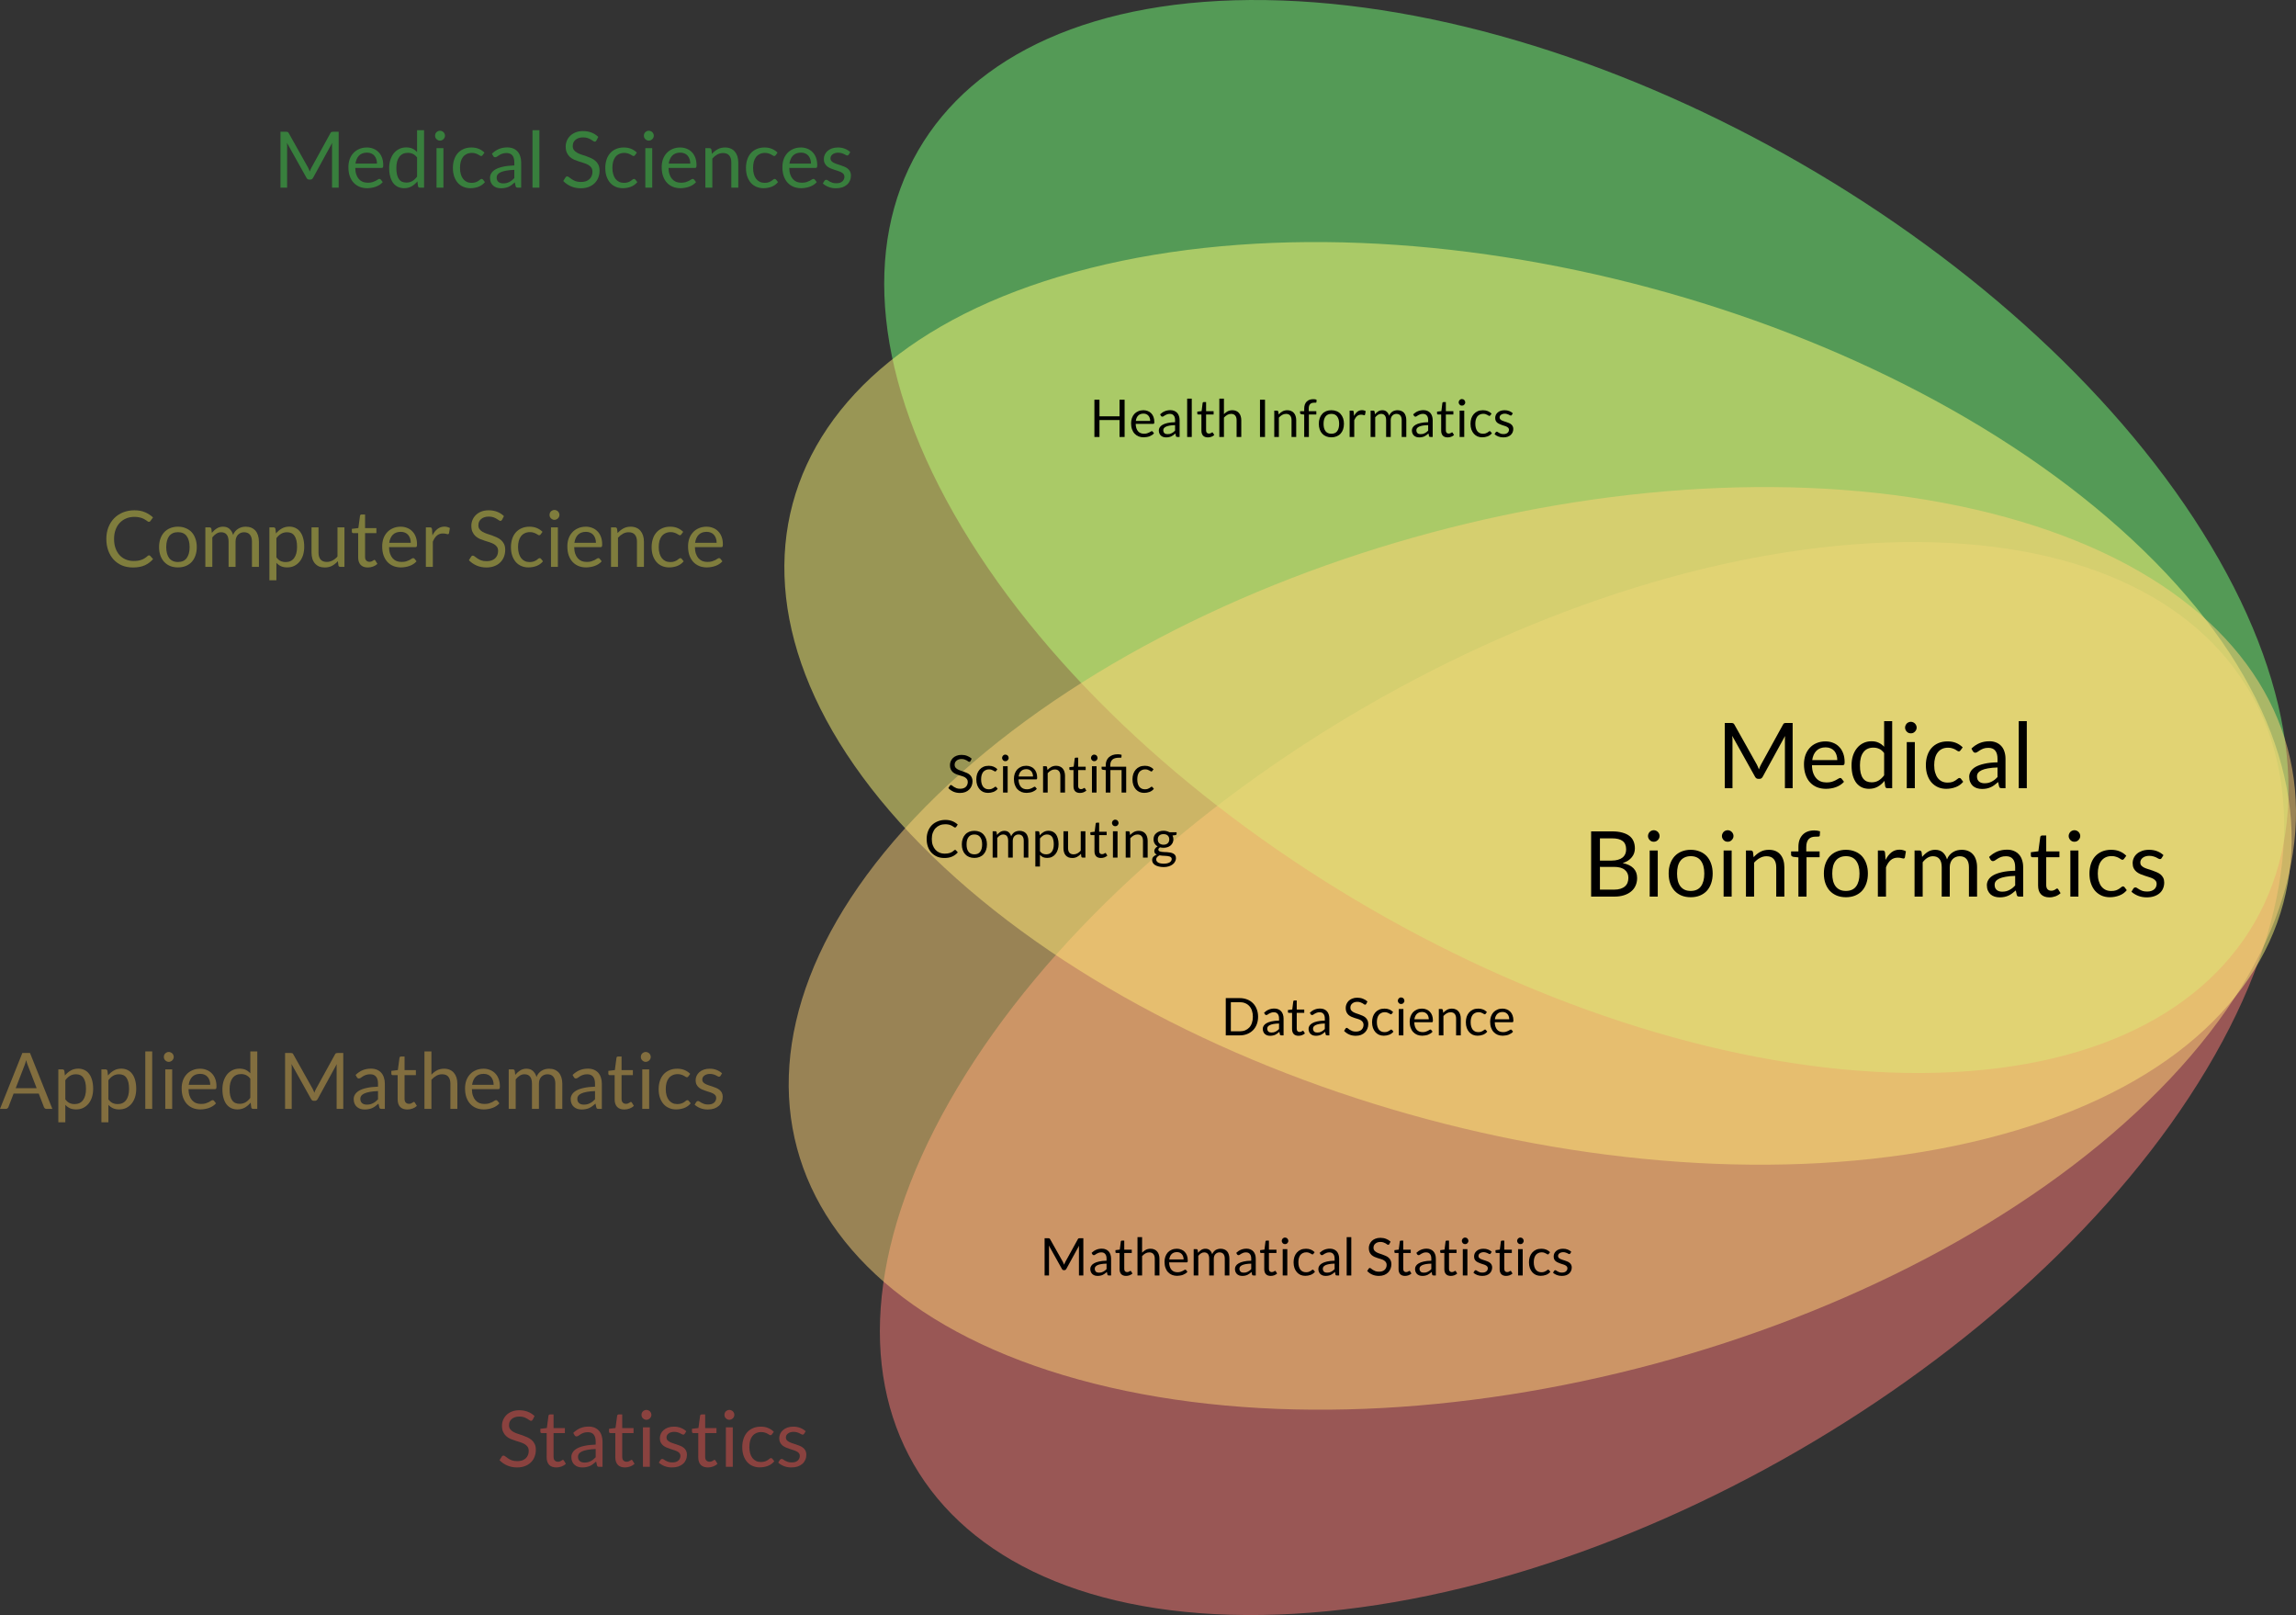 <?xml version="1.0" encoding="UTF-8" standalone="no"?>
<svg
   width="529.651pt"
   height="372.46pt"
   viewBox="0 0 529.651 372.46"
   version="1.1"
   id="svg1351"
   sodipodi:docname="what-is-mbi.svg"
   inkscape:version="1.1.1 (c3084ef, 2021-09-22)"
   xmlns:inkscape="http://www.inkscape.org/namespaces/inkscape"
   xmlns:sodipodi="http://sodipodi.sourceforge.net/DTD/sodipodi-0.dtd"
   xmlns:xlink="http://www.w3.org/1999/xlink"
   xmlns="http://www.w3.org/2000/svg"
   xmlns:svg="http://www.w3.org/2000/svg">
  <rect x="0" y="0" width="529.651" height="372.46" fill="#333333" stroke="none"/>
  <sodipodi:namedview
     id="namedview1353"
     pagecolor="#ffffff"
     bordercolor="#666666"
     borderopacity="1.0"
     inkscape:pageshadow="2"
     inkscape:pageopacity="0.0"
     inkscape:pagecheckerboard="0"
     inkscape:document-units="pt"
     showgrid="false"
     fit-margin-top="0"
     fit-margin-left="0"
     fit-margin-right="0"
     fit-margin-bottom="0"
     inkscape:zoom="0.63446243"
     inkscape:cx="376.69685"
     inkscape:cy="248.24165"
     inkscape:window-width="1303"
     inkscape:window-height="883"
     inkscape:window-x="0"
     inkscape:window-y="25"
     inkscape:window-maximized="0"
     inkscape:current-layer="svg1351" />
  <defs
     id="defs1012">
    <g
       id="g1010">
      <symbol
         overflow="visible"
         id="glyph0-0">
        <path
           style="stroke:none"
           d="m 2.25,-10.266 c 0.145,-0.133 0.301,-0.258 0.469,-0.375 0.176,-0.113 0.363,-0.211 0.562,-0.297 0.207,-0.082 0.43,-0.148 0.672,-0.203 0.238,-0.051 0.492,-0.078 0.766,-0.078 0.383,0 0.727,0.055 1.031,0.156 0.312,0.105 0.578,0.258 0.797,0.453 0.219,0.188 0.391,0.418 0.516,0.688 0.125,0.273 0.188,0.574 0.188,0.906 0,0.336 -0.047,0.621 -0.141,0.859 -0.094,0.242 -0.211,0.449 -0.344,0.625 C 6.629,-7.352 6.477,-7.195 6.312,-7.062 6.156,-6.938 6.004,-6.816 5.859,-6.703 5.723,-6.586 5.602,-6.473 5.5,-6.359 5.395,-6.254 5.328,-6.133 5.297,-6 l -0.156,0.953 H 4.047 L 3.938,-6.109 C 3.914,-6.305 3.941,-6.477 4.016,-6.625 4.098,-6.781 4.207,-6.922 4.344,-7.047 c 0.133,-0.133 0.285,-0.258 0.453,-0.375 0.164,-0.125 0.316,-0.254 0.453,-0.391 0.145,-0.145 0.266,-0.301 0.359,-0.469 0.102,-0.176 0.156,-0.383 0.156,-0.625 0,-0.312 -0.109,-0.555 -0.328,-0.734 -0.219,-0.176 -0.5,-0.266 -0.844,-0.266 -0.25,0 -0.461,0.027 -0.625,0.078 -0.168,0.055 -0.312,0.117 -0.438,0.188 -0.117,0.062 -0.215,0.121 -0.297,0.172 C 3.148,-9.414 3.07,-9.391 3,-9.391 c -0.148,0 -0.258,-0.062 -0.328,-0.188 z M 3.562,-2.625 c 0,-0.281 0.094,-0.516 0.281,-0.703 C 4.031,-3.523 4.266,-3.625 4.547,-3.625 c 0.133,0 0.258,0.027 0.375,0.078 0.125,0.055 0.227,0.125 0.312,0.219 0.094,0.086 0.164,0.188 0.219,0.312 0.051,0.125 0.078,0.258 0.078,0.391 0,0.137 -0.027,0.266 -0.078,0.391 -0.055,0.117 -0.125,0.219 -0.219,0.312 -0.086,0.086 -0.188,0.152 -0.312,0.203 -0.117,0.055 -0.242,0.078 -0.375,0.078 -0.281,0 -0.516,-0.094 -0.703,-0.281 C 3.656,-2.109 3.562,-2.344 3.562,-2.625 Z M 0.406,-12.891 H 9.172 V 0 H 0.406 Z m 0.453,12.406 H 8.656 V -12.406 H 0.859 Z m 0,0"
           id="path824" />
      </symbol>
      <symbol
         overflow="visible"
         id="glyph0-1">
        <path
           style="stroke:none"
           d="m 7.906,-4.656 c 0.082,0.137 0.156,0.289 0.219,0.453 0.062,0.156 0.125,0.32 0.188,0.484 0.062,-0.176 0.125,-0.336 0.188,-0.484 0.07,-0.156 0.148,-0.312 0.234,-0.469 l 4.359,-7.922 c 0.082,-0.145 0.164,-0.227 0.25,-0.25 0.082,-0.031 0.203,-0.047 0.359,-0.047 h 1.281 V 0 h -1.531 v -9.484 c 0,-0.125 0,-0.254 0,-0.391 0.008,-0.145 0.02,-0.297 0.031,-0.453 l -4.406,8.062 c -0.156,0.273 -0.371,0.406 -0.641,0.406 h -0.25 c -0.273,0 -0.48,-0.133 -0.625,-0.406 L 3.047,-10.344 c 0.008,0.156 0.02,0.309 0.031,0.453 0.008,0.148 0.016,0.281 0.016,0.406 V 0 H 1.562 v -12.891 h 1.297 c 0.156,0 0.273,0.016 0.359,0.047 0.082,0.023 0.16,0.105 0.234,0.25 z m 0,0"
           id="path827" />
      </symbol>
      <symbol
         overflow="visible"
         id="glyph0-2">
        <path
           style="stroke:none"
           d="m 4.922,-9.266 c 0.539,0 1.039,0.094 1.5,0.281 0.469,0.18 0.867,0.445 1.203,0.797 0.344,0.344 0.609,0.773 0.797,1.281 0.188,0.5 0.281,1.074 0.281,1.719 0,0.25 -0.027,0.422 -0.078,0.516 -0.055,0.086 -0.156,0.125 -0.312,0.125 H 2.25 c 0.008,0.574 0.086,1.074 0.234,1.5 0.145,0.43 0.344,0.781 0.594,1.062 0.25,0.281 0.547,0.496 0.891,0.641 0.352,0.137 0.742,0.203 1.172,0.203 0.406,0 0.754,-0.039 1.047,-0.125 0.289,-0.094 0.539,-0.191 0.75,-0.297 0.207,-0.113 0.379,-0.219 0.516,-0.312 0.145,-0.094 0.27,-0.141 0.375,-0.141 0.133,0 0.238,0.055 0.312,0.156 L 8.594,-1.281 c -0.211,0.242 -0.449,0.449 -0.719,0.625 -0.273,0.18 -0.57,0.324 -0.891,0.438 -0.312,0.117 -0.637,0.199 -0.969,0.25 -0.336,0.062 -0.668,0.094 -1,0.094 -0.637,0 -1.219,-0.105 -1.75,-0.312 -0.531,-0.219 -0.992,-0.531 -1.375,-0.938 -0.387,-0.414 -0.688,-0.926 -0.906,-1.531 -0.211,-0.602 -0.312,-1.301 -0.312,-2.094 0,-0.633 0.094,-1.227 0.281,-1.781 0.195,-0.551 0.477,-1.023 0.844,-1.422 0.363,-0.406 0.812,-0.723 1.344,-0.953 0.531,-0.238 1.125,-0.359 1.781,-0.359 z m 0.031,1.188 c -0.773,0 -1.383,0.227 -1.828,0.672 -0.438,0.449 -0.715,1.07 -0.828,1.859 h 4.969 c 0,-0.375 -0.055,-0.711 -0.156,-1.016 C 7.004,-6.875 6.852,-7.145 6.656,-7.375 6.457,-7.602 6.219,-7.773 5.938,-7.891 c -0.281,-0.125 -0.609,-0.188 -0.984,-0.188 z m 0,0"
           id="path830" />
      </symbol>
      <symbol
         overflow="visible"
         id="glyph0-3">
        <path
           style="stroke:none"
           d="m 7.734,0 c -0.23,0 -0.375,-0.109 -0.438,-0.328 L 7.156,-1.438 C 6.758,-0.969 6.312,-0.586 5.812,-0.297 5.312,-0.016 4.738,0.125 4.094,0.125 3.57,0.125 3.098,0.023 2.672,-0.172 2.242,-0.379 1.879,-0.676 1.578,-1.062 1.285,-1.445 1.055,-1.93 0.891,-2.516 c -0.168,-0.582 -0.25,-1.254 -0.25,-2.016 0,-0.664 0.086,-1.285 0.266,-1.859 0.188,-0.582 0.445,-1.086 0.781,-1.516 0.344,-0.426 0.754,-0.758 1.234,-1 0.488,-0.25 1.047,-0.375 1.672,-0.375 0.551,0 1.023,0.094 1.422,0.281 0.395,0.188 0.75,0.453 1.062,0.797 V -13.25 H 8.688 V 0 Z M 4.625,-1.172 c 0.52,0 0.977,-0.117 1.375,-0.359 0.395,-0.238 0.754,-0.578 1.078,-1.016 v -4.406 C 6.785,-7.348 6.461,-7.625 6.109,-7.781 c -0.344,-0.164 -0.73,-0.25 -1.156,-0.25 -0.855,0 -1.512,0.309 -1.969,0.922 -0.461,0.605 -0.688,1.465 -0.688,2.578 0,0.594 0.051,1.105 0.156,1.531 0.102,0.43 0.254,0.777 0.453,1.047 0.195,0.273 0.438,0.469 0.719,0.594 0.289,0.125 0.625,0.188 1,0.188 z m 0,0"
           id="path833" />
      </symbol>
      <symbol
         overflow="visible"
         id="glyph0-4">
        <path
           style="stroke:none"
           d="M 3.094,-9.109 V 0 H 1.5 v -9.109 z m 0.359,-2.875 c 0,0.156 -0.031,0.305 -0.094,0.438 -0.062,0.137 -0.148,0.258 -0.25,0.359 -0.105,0.105 -0.23,0.188 -0.375,0.25 -0.137,0.062 -0.281,0.094 -0.438,0.094 -0.156,0 -0.305,-0.031 -0.438,-0.094 C 1.734,-11 1.613,-11.082 1.5,-11.188 c -0.105,-0.102 -0.188,-0.223 -0.25,-0.359 -0.055,-0.133 -0.078,-0.281 -0.078,-0.438 0,-0.156 0.023,-0.301 0.078,-0.438 0.062,-0.145 0.145,-0.27 0.25,-0.375 0.113,-0.102 0.234,-0.18 0.359,-0.234 0.133,-0.062 0.281,-0.094 0.438,-0.094 0.156,0 0.301,0.031 0.438,0.094 0.145,0.055 0.27,0.133 0.375,0.234 0.102,0.105 0.188,0.23 0.25,0.375 0.062,0.137 0.094,0.281 0.094,0.438 z m 0,0"
           id="path836" />
      </symbol>
      <symbol
         overflow="visible"
         id="glyph0-5">
        <path
           style="stroke:none"
           d="M 7.531,-7.5 C 7.488,-7.426 7.441,-7.375 7.391,-7.344 7.336,-7.312 7.27,-7.297 7.188,-7.297 c -0.094,0 -0.195,-0.035 -0.297,-0.109 -0.105,-0.07 -0.242,-0.148 -0.406,-0.234 -0.156,-0.094 -0.355,-0.176 -0.594,-0.25 -0.23,-0.082 -0.512,-0.125 -0.844,-0.125 -0.438,0 -0.828,0.086 -1.172,0.25 C 3.531,-7.609 3.238,-7.379 3,-7.078 2.77,-6.785 2.598,-6.426 2.484,-6 2.367,-5.57 2.312,-5.094 2.312,-4.562 c 0,0.555 0.062,1.043 0.188,1.469 0.125,0.43 0.301,0.789 0.531,1.078 0.227,0.293 0.504,0.516 0.828,0.672 0.332,0.156 0.703,0.234 1.109,0.234 0.383,0 0.703,-0.047 0.953,-0.141 0.258,-0.094 0.473,-0.195 0.641,-0.312 0.164,-0.113 0.301,-0.219 0.406,-0.312 0.113,-0.094 0.223,-0.141 0.328,-0.141 0.133,0 0.238,0.055 0.312,0.156 L 8.062,-1.281 c -0.398,0.492 -0.898,0.852 -1.5,1.078 C 5.969,0.016 5.344,0.125 4.688,0.125 4.113,0.125 3.582,0.02 3.094,-0.188 2.602,-0.395 2.176,-0.695 1.812,-1.094 1.457,-1.5 1.176,-1.992 0.969,-2.578 0.77,-3.16 0.672,-3.82 0.672,-4.562 c 0,-0.676 0.094,-1.301 0.281,-1.875 0.188,-0.582 0.461,-1.082 0.828,-1.5 0.363,-0.414 0.812,-0.738 1.344,-0.969 0.531,-0.238 1.141,-0.359 1.828,-0.359 0.633,0 1.195,0.105 1.688,0.312 0.5,0.211 0.938,0.5 1.312,0.875 z m 0,0"
           id="path839" />
      </symbol>
      <symbol
         overflow="visible"
         id="glyph0-6">
        <path
           style="stroke:none"
           d="m 8.016,0 h -0.719 c -0.156,0 -0.281,-0.02 -0.375,-0.062 -0.094,-0.051 -0.156,-0.156 -0.188,-0.312 l -0.188,-0.844 c -0.242,0.211 -0.477,0.402 -0.703,0.578 -0.219,0.168 -0.461,0.312 -0.719,0.438 -0.25,0.117 -0.523,0.199 -0.812,0.25 C 4.031,0.109 3.719,0.141 3.375,0.141 3.02,0.141 2.688,0.094 2.375,0 2.07,-0.102 1.805,-0.254 1.578,-0.453 1.348,-0.648 1.164,-0.898 1.031,-1.203 0.895,-1.504 0.828,-1.863 0.828,-2.281 c 0,-0.352 0.098,-0.695 0.297,-1.031 0.195,-0.332 0.516,-0.629 0.953,-0.891 0.445,-0.258 1.023,-0.469 1.734,-0.625 C 4.531,-4.992 5.406,-5.094 6.438,-5.125 v -0.703 c 0,-0.707 -0.152,-1.242 -0.453,-1.609 -0.305,-0.363 -0.75,-0.547 -1.344,-0.547 -0.398,0 -0.73,0.055 -1,0.156 C 3.379,-7.734 3.148,-7.625 2.953,-7.5 2.754,-7.375 2.582,-7.258 2.438,-7.156 2.301,-7.062 2.164,-7.016 2.031,-7.016 1.926,-7.016 1.832,-7.039 1.75,-7.094 1.664,-7.156 1.602,-7.227 1.562,-7.312 L 1.266,-7.828 c 0.508,-0.488 1.051,-0.852 1.625,-1.094 0.582,-0.238 1.227,-0.359 1.938,-0.359 0.508,0 0.961,0.086 1.359,0.25 0.395,0.168 0.727,0.402 1,0.703 0.27,0.305 0.473,0.668 0.609,1.094 0.145,0.43 0.219,0.898 0.219,1.406 z m -4.156,-0.984 c 0.281,0 0.535,-0.023 0.766,-0.078 0.238,-0.062 0.457,-0.145 0.656,-0.25 0.207,-0.102 0.406,-0.227 0.594,-0.375 0.195,-0.156 0.383,-0.328 0.562,-0.516 v -1.906 c -0.742,0.031 -1.371,0.094 -1.891,0.188 -0.512,0.094 -0.93,0.215 -1.25,0.359 -0.324,0.148 -0.562,0.324 -0.719,0.531 -0.148,0.199 -0.219,0.43 -0.219,0.688 0,0.242 0.035,0.449 0.109,0.625 0.082,0.168 0.191,0.309 0.328,0.422 0.133,0.105 0.289,0.184 0.469,0.234 0.176,0.055 0.375,0.078 0.594,0.078 z m 0,0"
           id="path842" />
      </symbol>
      <symbol
         overflow="visible"
         id="glyph0-7">
        <path
           style="stroke:none"
           d="M 3.094,-13.25 V 0 H 1.5 v -13.25 z m 0,0"
           id="path845" />
      </symbol>
      <symbol
         overflow="visible"
         id="glyph0-8">
        <path
           style="stroke:none"
           d=""
           id="path848" />
      </symbol>
      <symbol
         overflow="visible"
         id="glyph0-9">
        <path
           style="stroke:none"
           d="M 8.172,-10.875 C 8.117,-10.789 8.062,-10.723 8,-10.672 c -0.062,0.043 -0.141,0.062 -0.234,0.062 -0.105,0 -0.227,-0.051 -0.359,-0.156 -0.137,-0.102 -0.309,-0.211 -0.516,-0.328 -0.199,-0.125 -0.445,-0.238 -0.734,-0.344 -0.293,-0.102 -0.648,-0.156 -1.062,-0.156 -0.387,0 -0.73,0.055 -1.031,0.156 -0.305,0.105 -0.559,0.25 -0.766,0.438 -0.199,0.18 -0.352,0.387 -0.453,0.625 -0.094,0.242 -0.141,0.508 -0.141,0.797 0,0.355 0.086,0.652 0.266,0.891 0.176,0.242 0.41,0.445 0.703,0.609 0.289,0.168 0.617,0.312 0.984,0.438 0.375,0.117 0.754,0.242 1.141,0.375 0.383,0.137 0.758,0.289 1.125,0.453 0.375,0.168 0.707,0.375 1,0.625 0.289,0.25 0.523,0.559 0.703,0.922 0.176,0.367 0.266,0.812 0.266,1.344 0,0.574 -0.102,1.109 -0.297,1.609 C 8.406,-1.82 8.125,-1.395 7.75,-1.031 7.383,-0.664 6.93,-0.379 6.391,-0.172 5.859,0.035 5.25,0.141 4.562,0.141 3.727,0.141 2.969,-0.008 2.281,-0.312 1.594,-0.613 1.004,-1.02 0.516,-1.531 L 1.031,-2.359 c 0.039,-0.07 0.098,-0.129 0.172,-0.172 0.07,-0.039 0.148,-0.062 0.234,-0.062 0.125,0 0.266,0.07 0.422,0.203 0.164,0.125 0.367,0.273 0.609,0.438 C 2.707,-1.785 3,-1.633 3.344,-1.5 c 0.352,0.125 0.773,0.188 1.266,0.188 0.414,0 0.785,-0.051 1.109,-0.156 C 6.039,-1.582 6.316,-1.742 6.547,-1.953 6.773,-2.16 6.945,-2.406 7.062,-2.688 7.188,-2.977 7.25,-3.301 7.25,-3.656 7.25,-4.051 7.16,-4.375 6.984,-4.625 6.805,-4.875 6.57,-5.082 6.281,-5.25 5.988,-5.414 5.66,-5.555 5.297,-5.672 4.93,-5.785 4.551,-5.906 4.156,-6.031 3.77,-6.156 3.391,-6.297 3.016,-6.453 2.648,-6.617 2.32,-6.832 2.031,-7.094 1.75,-7.352 1.52,-7.676 1.344,-8.062 1.164,-8.445 1.078,-8.926 1.078,-9.5 c 0,-0.445 0.086,-0.883 0.266,-1.312 0.176,-0.426 0.43,-0.805 0.766,-1.141 0.344,-0.332 0.758,-0.598 1.25,-0.797 0.5,-0.195 1.066,-0.297 1.703,-0.297 0.719,0 1.375,0.117 1.969,0.344 0.594,0.23 1.113,0.562 1.562,1 z m 0,0"
           id="path851" />
      </symbol>
      <symbol
         overflow="visible"
         id="glyph0-10">
        <path
           style="stroke:none"
           d="m 1.312,0 v -9.109 h 0.953 c 0.227,0 0.375,0.109 0.438,0.328 l 0.125,0.984 c 0.395,-0.438 0.836,-0.789 1.328,-1.062 0.488,-0.27 1.051,-0.406 1.688,-0.406 0.5,0 0.938,0.086 1.312,0.25 0.383,0.168 0.703,0.402 0.953,0.703 0.258,0.305 0.457,0.668 0.594,1.094 0.133,0.43 0.203,0.898 0.203,1.406 V 0 H 7.297 v -5.812 c 0,-0.688 -0.156,-1.219 -0.469,-1.594 C 6.516,-7.789 6.031,-7.984 5.375,-7.984 c -0.469,0 -0.914,0.117 -1.328,0.344 -0.406,0.23 -0.781,0.539 -1.125,0.922 V 0 Z m 0,0"
           id="path854" />
      </symbol>
      <symbol
         overflow="visible"
         id="glyph0-11">
        <path
           style="stroke:none"
           d="m 6.531,-7.609 c -0.074,0.125 -0.184,0.188 -0.328,0.188 -0.094,0 -0.199,-0.031 -0.312,-0.094 -0.117,-0.062 -0.258,-0.133 -0.422,-0.219 -0.156,-0.082 -0.352,-0.156 -0.578,-0.219 -0.23,-0.07 -0.5,-0.109 -0.812,-0.109 -0.273,0 -0.516,0.039 -0.734,0.109 -0.211,0.062 -0.391,0.156 -0.547,0.281 C 2.641,-7.555 2.52,-7.414 2.438,-7.25 c -0.074,0.156 -0.109,0.328 -0.109,0.516 0,0.23 0.066,0.422 0.203,0.578 C 2.664,-6 2.844,-5.863 3.062,-5.75 c 0.219,0.117 0.469,0.219 0.75,0.312 0.281,0.086 0.566,0.18 0.859,0.281 0.301,0.094 0.594,0.203 0.875,0.328 0.281,0.117 0.531,0.262 0.75,0.438 0.227,0.18 0.41,0.398 0.547,0.656 0.133,0.262 0.203,0.574 0.203,0.938 0,0.43 -0.078,0.82 -0.234,1.172 -0.148,0.355 -0.367,0.664 -0.656,0.922 -0.293,0.262 -0.652,0.469 -1.078,0.625 -0.43,0.145 -0.922,0.219 -1.484,0.219 -0.637,0 -1.215,-0.105 -1.734,-0.312 C 1.348,-0.379 0.914,-0.645 0.562,-0.969 l 0.375,-0.609 C 0.988,-1.648 1.047,-1.707 1.109,-1.75 1.172,-1.789 1.258,-1.812 1.375,-1.812 c 0.102,0 0.211,0.043 0.328,0.125 0.125,0.086 0.27,0.18 0.438,0.281 0.176,0.094 0.383,0.184 0.625,0.266 0.238,0.086 0.547,0.125 0.922,0.125 0.312,0 0.582,-0.035 0.812,-0.109 0.227,-0.082 0.422,-0.191 0.578,-0.328 0.156,-0.145 0.27,-0.305 0.344,-0.484 0.082,-0.176 0.125,-0.367 0.125,-0.578 0,-0.25 -0.07,-0.457 -0.203,-0.625 C 5.207,-3.305 5.023,-3.445 4.797,-3.562 c -0.219,-0.113 -0.469,-0.211 -0.75,-0.297 -0.281,-0.094 -0.574,-0.188 -0.875,-0.281 C 2.879,-4.234 2.586,-4.344 2.297,-4.469 2.016,-4.594 1.758,-4.75 1.531,-4.938 1.312,-5.125 1.133,-5.352 1,-5.625 0.863,-5.895 0.797,-6.223 0.797,-6.609 c 0,-0.352 0.07,-0.688 0.219,-1 0.145,-0.32 0.352,-0.602 0.625,-0.844 0.281,-0.25 0.617,-0.445 1.016,-0.594 0.406,-0.145 0.867,-0.219 1.391,-0.219 0.594,0 1.129,0.102 1.609,0.297 0.477,0.188 0.891,0.445 1.234,0.766 z m 0,0"
           id="path857" />
      </symbol>
      <symbol
         overflow="visible"
         id="glyph0-12">
        <path
           style="stroke:none"
           d="m 12.172,0 h -1.344 c -0.156,0 -0.281,-0.035 -0.375,-0.109 -0.094,-0.082 -0.168,-0.18 -0.219,-0.297 L 9.031,-3.531 H 3.234 l -1.203,3.125 C 1.988,-0.301 1.914,-0.207 1.812,-0.125 1.719,-0.039 1.594,0 1.438,0 H 0.094 L 5.25,-12.891 H 7.016 Z M 3.719,-4.781 h 4.828 l -2.031,-5.25 C 6.379,-10.352 6.25,-10.758 6.125,-11.25 6.062,-11 6,-10.77 5.938,-10.562 c -0.062,0.199 -0.125,0.375 -0.188,0.531 z m 0,0"
           id="path860" />
      </symbol>
      <symbol
         overflow="visible"
         id="glyph0-13">
        <path
           style="stroke:none"
           d="M 1.312,3.094 V -9.109 h 0.953 c 0.227,0 0.375,0.109 0.438,0.328 l 0.125,1.078 c 0.395,-0.477 0.844,-0.859 1.344,-1.141 0.5,-0.289 1.078,-0.438 1.734,-0.438 0.52,0 0.992,0.105 1.422,0.312 0.426,0.199 0.785,0.496 1.078,0.891 0.301,0.387 0.531,0.871 0.688,1.453 0.164,0.586 0.25,1.258 0.25,2.016 0,0.668 -0.09,1.293 -0.266,1.875 -0.18,0.574 -0.438,1.074 -0.781,1.5 -0.336,0.418 -0.746,0.75 -1.234,1 C 6.582,0.004 6.035,0.125 5.422,0.125 4.859,0.125 4.375,0.031 3.969,-0.156 3.57,-0.344 3.223,-0.602 2.922,-0.938 V 3.094 Z M 5.375,-7.984 c -0.523,0 -0.98,0.121 -1.375,0.359 -0.398,0.242 -0.758,0.578 -1.078,1.016 v 4.406 c 0.289,0.398 0.609,0.68 0.953,0.844 0.352,0.168 0.75,0.25 1.188,0.25 0.844,0 1.488,-0.301 1.938,-0.906 0.457,-0.613 0.688,-1.477 0.688,-2.594 0,-0.602 -0.055,-1.113 -0.156,-1.531 C 7.426,-6.566 7.273,-6.914 7.078,-7.188 6.879,-7.469 6.633,-7.672 6.344,-7.797 6.062,-7.922 5.738,-7.984 5.375,-7.984 Z m 0,0"
           id="path863" />
      </symbol>
      <symbol
         overflow="visible"
         id="glyph0-14">
        <path
           style="stroke:none"
           d="m 4.078,0.141 c -0.719,0 -1.273,-0.195 -1.656,-0.594 -0.387,-0.406 -0.578,-0.988 -0.578,-1.75 V -7.781 H 0.734 c -0.094,0 -0.18,-0.023 -0.25,-0.078 -0.062,-0.062 -0.094,-0.148 -0.094,-0.266 v -0.641 l 1.5,-0.188 0.375,-2.812 c 0.008,-0.094 0.047,-0.164 0.109,-0.219 0.062,-0.062 0.145,-0.094 0.25,-0.094 H 3.438 V -8.938 h 2.609 v 1.156 H 3.438 v 5.484 c 0,0.375 0.094,0.656 0.281,0.844 0.188,0.188 0.426,0.281 0.719,0.281 0.164,0 0.312,-0.02 0.438,-0.062 0.125,-0.051 0.227,-0.102 0.312,-0.156 0.094,-0.051 0.172,-0.098 0.234,-0.141 0.062,-0.051 0.117,-0.078 0.172,-0.078 0.082,0 0.156,0.055 0.219,0.156 L 6.281,-0.688 c -0.273,0.262 -0.605,0.465 -1,0.609 -0.387,0.145 -0.789,0.219 -1.203,0.219 z m 0,0"
           id="path866" />
      </symbol>
      <symbol
         overflow="visible"
         id="glyph0-15">
        <path
           style="stroke:none"
           d="m 1.312,0 v -13.25 h 1.609 v 5.359 c 0.383,-0.414 0.812,-0.75 1.281,-1 0.477,-0.25 1.023,-0.375 1.641,-0.375 0.5,0 0.938,0.086 1.312,0.25 0.383,0.168 0.703,0.402 0.953,0.703 0.258,0.305 0.457,0.668 0.594,1.094 0.133,0.43 0.203,0.898 0.203,1.406 V 0 H 7.297 v -5.812 c 0,-0.688 -0.156,-1.219 -0.469,-1.594 C 6.516,-7.789 6.031,-7.984 5.375,-7.984 c -0.469,0 -0.914,0.117 -1.328,0.344 -0.406,0.23 -0.781,0.539 -1.125,0.922 V 0 Z m 0,0"
           id="path869" />
      </symbol>
      <symbol
         overflow="visible"
         id="glyph0-16">
        <path
           style="stroke:none"
           d="m 1.312,0 v -9.109 h 0.953 c 0.227,0 0.375,0.109 0.438,0.328 l 0.109,0.938 c 0.344,-0.414 0.723,-0.754 1.141,-1.016 0.414,-0.27 0.898,-0.406 1.453,-0.406 0.613,0 1.109,0.172 1.484,0.516 0.383,0.344 0.66,0.809 0.828,1.391 0.125,-0.332 0.289,-0.617 0.5,-0.859 0.207,-0.238 0.441,-0.438 0.703,-0.594 0.258,-0.156 0.531,-0.27 0.812,-0.344 0.289,-0.07 0.586,-0.109 0.891,-0.109 0.477,0 0.906,0.078 1.281,0.234 0.375,0.156 0.691,0.383 0.953,0.672 0.258,0.293 0.457,0.652 0.594,1.078 0.145,0.43 0.219,0.918 0.219,1.469 V 0 H 12.062 v -5.812 c 0,-0.707 -0.156,-1.242 -0.469,-1.609 -0.305,-0.375 -0.758,-0.562 -1.359,-0.562 -0.262,0 -0.512,0.047 -0.75,0.141 -0.23,0.094 -0.438,0.234 -0.625,0.422 C 8.68,-7.242 8.539,-7.02 8.438,-6.75 8.332,-6.477 8.281,-6.164 8.281,-5.812 V 0 H 6.672 v -5.812 c 0,-0.727 -0.148,-1.27 -0.438,-1.625 -0.293,-0.363 -0.719,-0.547 -1.281,-0.547 -0.398,0 -0.766,0.109 -1.109,0.328 -0.336,0.211 -0.641,0.496 -0.922,0.859 V 0 Z m 0,0"
           id="path872" />
      </symbol>
      <symbol
         overflow="visible"
         id="glyph0-17">
        <path
           style="stroke:none"
           d="m 10.656,-2.656 c 0.094,0 0.18,0.039 0.266,0.109 l 0.672,0.75 c -0.523,0.617 -1.164,1.094 -1.922,1.438 -0.75,0.336 -1.656,0.5 -2.719,0.5 -0.93,0 -1.773,-0.156 -2.531,-0.469 -0.75,-0.32 -1.398,-0.773 -1.938,-1.359 C 1.953,-2.27 1.539,-2.961 1.25,-3.766 0.957,-4.578 0.812,-5.469 0.812,-6.438 c 0,-0.977 0.156,-1.867 0.469,-2.672 0.312,-0.812 0.754,-1.508 1.328,-2.094 0.57,-0.582 1.254,-1.035 2.047,-1.359 0.789,-0.32 1.672,-0.484 2.641,-0.484 0.945,0 1.758,0.152 2.438,0.453 0.688,0.293 1.301,0.688 1.844,1.188 L 11,-10.609 c -0.043,0.062 -0.09,0.117 -0.141,0.156 -0.055,0.043 -0.133,0.062 -0.234,0.062 -0.074,0 -0.156,-0.023 -0.25,-0.078 -0.086,-0.062 -0.188,-0.133 -0.312,-0.219 -0.117,-0.082 -0.258,-0.172 -0.422,-0.266 C 9.484,-11.055 9.289,-11.148 9.062,-11.234 8.844,-11.316 8.586,-11.383 8.297,-11.438 8.004,-11.5 7.664,-11.531 7.281,-11.531 c -0.688,0 -1.32,0.121 -1.891,0.359 -0.574,0.242 -1.07,0.578 -1.484,1.016 -0.418,0.438 -0.742,0.977 -0.969,1.609 -0.23,0.625 -0.344,1.328 -0.344,2.109 0,0.805 0.113,1.523 0.344,2.156 0.227,0.625 0.539,1.156 0.938,1.594 0.406,0.43 0.879,0.758 1.422,0.984 0.551,0.23 1.141,0.344 1.766,0.344 0.383,0 0.727,-0.02 1.031,-0.062 0.312,-0.051 0.598,-0.125 0.859,-0.219 0.258,-0.094 0.5,-0.211 0.719,-0.359 0.227,-0.145 0.457,-0.32 0.688,-0.531 0.102,-0.082 0.203,-0.125 0.297,-0.125 z m 0,0"
           id="path875" />
      </symbol>
      <symbol
         overflow="visible"
         id="glyph0-18">
        <path
           style="stroke:none"
           d="m 5,-9.266 c 0.664,0 1.266,0.117 1.797,0.344 0.539,0.219 1,0.531 1.375,0.938 0.375,0.406 0.66,0.902 0.859,1.484 0.207,0.574 0.312,1.219 0.312,1.938 0,0.719 -0.105,1.371 -0.312,1.953 -0.199,0.574 -0.484,1.062 -0.859,1.469 -0.375,0.406 -0.836,0.719 -1.375,0.938 C 6.266,0.016 5.664,0.125 5,0.125 c -0.668,0 -1.273,-0.109 -1.812,-0.328 -0.531,-0.219 -0.984,-0.531 -1.359,-0.938 -0.375,-0.406 -0.668,-0.895 -0.875,-1.469 -0.211,-0.582 -0.312,-1.234 -0.312,-1.953 0,-0.719 0.102,-1.363 0.312,-1.938 0.207,-0.582 0.5,-1.078 0.875,-1.484 0.375,-0.406 0.828,-0.719 1.359,-0.938 C 3.727,-9.148 4.332,-9.266 5,-9.266 Z M 5,-1.125 c 0.906,0 1.578,-0.301 2.016,-0.906 C 7.461,-2.633 7.688,-3.473 7.688,-4.547 7.688,-5.641 7.461,-6.488 7.016,-7.094 6.578,-7.695 5.906,-8 5,-8 4.539,-8 4.145,-7.922 3.812,-7.766 3.477,-7.609 3.195,-7.383 2.969,-7.094 2.75,-6.801 2.582,-6.438 2.469,-6 c -0.117,0.43 -0.172,0.914 -0.172,1.453 0,0.531 0.055,1.012 0.172,1.438 0.113,0.43 0.281,0.789 0.5,1.078 0.227,0.293 0.508,0.516 0.844,0.672 C 4.145,-1.203 4.539,-1.125 5,-1.125 Z m 0,0"
           id="path878" />
      </symbol>
      <symbol
         overflow="visible"
         id="glyph0-19">
        <path
           style="stroke:none"
           d="m 2.703,-9.109 v 5.812 c 0,0.688 0.156,1.219 0.469,1.594 0.32,0.375 0.801,0.562 1.438,0.562 0.469,0 0.91,-0.109 1.328,-0.328 0.414,-0.219 0.797,-0.523 1.141,-0.922 v -6.719 H 8.688 V 0 H 7.734 c -0.23,0 -0.375,-0.109 -0.438,-0.328 L 7.172,-1.312 C 6.773,-0.875 6.332,-0.52 5.844,-0.25 5.352,0.008 4.789,0.141 4.156,0.141 3.656,0.141 3.211,0.062 2.828,-0.094 2.453,-0.258 2.133,-0.492 1.875,-0.797 1.613,-1.098 1.414,-1.461 1.281,-1.891 c -0.125,-0.426 -0.188,-0.895 -0.188,-1.406 v -5.812 z m 0,0"
           id="path881" />
      </symbol>
      <symbol
         overflow="visible"
         id="glyph0-20">
        <path
           style="stroke:none"
           d="m 1.312,0 v -9.109 h 0.922 c 0.176,0 0.297,0.031 0.359,0.094 0.062,0.062 0.109,0.18 0.141,0.344 L 2.828,-7.25 c 0.312,-0.633 0.695,-1.129 1.156,-1.484 0.469,-0.363 1.008,-0.547 1.625,-0.547 0.25,0 0.473,0.031 0.672,0.094 0.207,0.055 0.398,0.133 0.578,0.234 l -0.203,1.188 C 6.613,-7.609 6.52,-7.531 6.375,-7.531 6.289,-7.531 6.16,-7.555 5.984,-7.609 5.805,-7.672 5.562,-7.703 5.25,-7.703 c -0.555,0 -1.016,0.164 -1.391,0.484 -0.375,0.324 -0.688,0.793 -0.938,1.406 V 0 Z m 0,0"
           id="path884" />
      </symbol>
      <symbol
         overflow="visible"
         id="glyph1-0">
        <path
           style="stroke:none"
           d="m 2.625,-11.984 c 0.176,-0.156 0.363,-0.297 0.562,-0.422 0.195,-0.133 0.414,-0.254 0.656,-0.359 0.238,-0.102 0.492,-0.18 0.766,-0.234 0.281,-0.062 0.582,-0.094 0.906,-0.094 0.438,0 0.832,0.062 1.188,0.188 0.363,0.125 0.672,0.305 0.922,0.531 0.258,0.219 0.461,0.492 0.609,0.812 0.145,0.312 0.219,0.664 0.219,1.047 0,0.387 -0.055,0.719 -0.156,1 C 8.191,-9.234 8.062,-8.988 7.906,-8.781 7.75,-8.57 7.57,-8.391 7.375,-8.234 7.188,-8.086 7.008,-7.945 6.844,-7.812 6.676,-7.688 6.531,-7.555 6.406,-7.422 6.281,-7.297 6.207,-7.156 6.188,-7 L 6,-5.891 H 4.719 L 4.594,-7.125 c -0.023,-0.227 0.008,-0.43 0.094,-0.609 0.094,-0.188 0.219,-0.352 0.375,-0.5 0.156,-0.156 0.328,-0.301 0.516,-0.438 C 5.773,-8.816 5.957,-8.969 6.125,-9.125 c 0.176,-0.156 0.316,-0.332 0.422,-0.531 0.113,-0.207 0.172,-0.453 0.172,-0.734 0,-0.363 -0.133,-0.648 -0.391,-0.859 -0.25,-0.207 -0.574,-0.312 -0.969,-0.312 -0.293,0 -0.539,0.031 -0.734,0.094 -0.188,0.062 -0.355,0.137 -0.5,0.219 -0.137,0.074 -0.258,0.141 -0.359,0.203 -0.094,0.062 -0.184,0.094 -0.266,0.094 -0.168,0 -0.293,-0.078 -0.375,-0.234 z M 4.156,-3.062 c 0,-0.332 0.109,-0.609 0.328,-0.828 0.219,-0.227 0.492,-0.344 0.828,-0.344 0.156,0 0.301,0.031 0.438,0.094 0.145,0.062 0.266,0.148 0.359,0.25 0.102,0.105 0.188,0.23 0.25,0.375 0.062,0.137 0.094,0.289 0.094,0.453 0,0.156 -0.031,0.309 -0.094,0.453 -0.062,0.137 -0.148,0.258 -0.25,0.359 C 6.016,-2.145 5.895,-2.062 5.75,-2 5.613,-1.938 5.469,-1.906 5.312,-1.906 4.977,-1.906 4.703,-2.016 4.484,-2.234 4.266,-2.461 4.156,-2.738 4.156,-3.062 Z M 0.469,-15.047 H 10.703 V 0 H 0.469 Z M 1,-0.562 h 9.094 V -14.469 H 1 Z m 0,0"
           id="path887" />
      </symbol>
      <symbol
         overflow="visible"
         id="glyph1-1">
        <path
           style="stroke:none"
           d="m 9.234,-5.438 c 0.094,0.168 0.176,0.344 0.25,0.531 0.07,0.188 0.145,0.375 0.219,0.562 0.07,-0.195 0.145,-0.383 0.219,-0.562 0.07,-0.176 0.16,-0.359 0.266,-0.547 l 5.094,-9.25 c 0.082,-0.156 0.172,-0.25 0.266,-0.281 0.102,-0.039 0.25,-0.062 0.438,-0.062 h 1.5 V 0 h -1.781 v -11.062 c 0,-0.145 0,-0.301 0,-0.469 0.008,-0.164 0.02,-0.336 0.031,-0.516 l -5.156,9.406 C 10.41,-2.316 10.164,-2.156 9.844,-2.156 H 9.562 c -0.324,0 -0.574,-0.16 -0.75,-0.484 l -5.266,-9.438 c 0.02,0.188 0.035,0.371 0.047,0.547 0.008,0.168 0.016,0.324 0.016,0.469 V 0 h -1.781 v -15.047 h 1.5 c 0.176,0 0.312,0.023 0.406,0.062 0.102,0.031 0.203,0.125 0.297,0.281 z m 0,0"
           id="path890" />
      </symbol>
      <symbol
         overflow="visible"
         id="glyph1-2">
        <path
           style="stroke:none"
           d="m 5.75,-10.797 c 0.633,0 1.219,0.109 1.75,0.328 0.539,0.211 1.004,0.516 1.391,0.922 0.395,0.398 0.703,0.891 0.922,1.484 0.227,0.586 0.344,1.258 0.344,2.016 0,0.293 -0.031,0.492 -0.094,0.594 C 10,-5.359 9.879,-5.312 9.703,-5.312 H 2.625 c 0.008,0.668 0.098,1.25 0.266,1.75 0.176,0.5 0.41,0.918 0.703,1.25 0.289,0.336 0.641,0.586 1.047,0.75 C 5.047,-1.406 5.5,-1.328 6,-1.328 c 0.469,0 0.875,-0.051 1.219,-0.156 0.344,-0.113 0.633,-0.234 0.875,-0.359 0.25,-0.125 0.453,-0.238 0.609,-0.344 0.164,-0.113 0.312,-0.172 0.438,-0.172 0.145,0 0.258,0.062 0.344,0.188 l 0.531,0.688 C 9.785,-1.211 9.508,-0.973 9.188,-0.766 8.863,-0.555 8.52,-0.383 8.156,-0.25 7.789,-0.113 7.41,-0.016 7.016,0.047 6.617,0.109 6.227,0.141 5.844,0.141 5.113,0.141 4.438,0.02 3.812,-0.219 3.195,-0.469 2.66,-0.832 2.203,-1.312 1.754,-1.789 1.406,-2.383 1.156,-3.094 c -0.25,-0.707 -0.375,-1.52 -0.375,-2.438 0,-0.738 0.109,-1.43 0.328,-2.078 0.227,-0.645 0.555,-1.203 0.984,-1.672 0.426,-0.477 0.945,-0.848 1.562,-1.109 0.625,-0.27 1.32,-0.406 2.094,-0.406 z m 0.031,1.375 c -0.898,0 -1.605,0.262 -2.125,0.781 -0.523,0.523 -0.844,1.242 -0.969,2.156 h 5.781 c 0,-0.426 -0.062,-0.82 -0.188,-1.188 C 8.164,-8.035 7.992,-8.348 7.766,-8.609 7.535,-8.867 7.254,-9.066 6.922,-9.203 6.586,-9.348 6.207,-9.422 5.781,-9.422 Z m 0,0"
           id="path893" />
      </symbol>
      <symbol
         overflow="visible"
         id="glyph1-3">
        <path
           style="stroke:none"
           d="m 9.016,0 c -0.262,0 -0.43,-0.129 -0.5,-0.391 L 8.344,-1.688 c -0.449,0.562 -0.969,1.012 -1.562,1.344 -0.586,0.324 -1.25,0.484 -2,0.484 -0.617,0 -1.172,-0.117 -1.672,-0.344 C 2.617,-0.441 2.195,-0.785 1.844,-1.234 1.5,-1.691 1.227,-2.258 1.031,-2.938 0.844,-3.613 0.75,-4.395 0.75,-5.281 c 0,-0.781 0.102,-1.508 0.312,-2.188 0.219,-0.676 0.523,-1.258 0.922,-1.75 0.395,-0.5 0.875,-0.891 1.438,-1.172 0.57,-0.289 1.219,-0.438 1.938,-0.438 0.645,0 1.195,0.117 1.656,0.344 0.469,0.219 0.883,0.527 1.25,0.922 v -5.906 H 10.125 V 0 Z m -3.625,-1.359 C 6.004,-1.359 6.539,-1.5 7,-1.781 7.457,-2.062 7.879,-2.457 8.266,-2.969 V -8.109 C 7.922,-8.578 7.539,-8.898 7.125,-9.078 c -0.406,-0.188 -0.855,-0.281 -1.344,-0.281 -1,0 -1.766,0.355 -2.297,1.062 C 2.953,-7.598 2.688,-6.594 2.688,-5.281 c 0,0.699 0.055,1.293 0.172,1.781 0.125,0.492 0.301,0.898 0.531,1.219 0.227,0.312 0.508,0.547 0.844,0.703 0.344,0.148 0.727,0.219 1.156,0.219 z m 0,0"
           id="path896" />
      </symbol>
      <symbol
         overflow="visible"
         id="glyph1-4">
        <path
           style="stroke:none"
           d="M 3.609,-10.641 V 0 H 1.75 V -10.641 Z M 4.031,-13.969 c 0,0.18 -0.039,0.344 -0.109,0.5 C 3.848,-13.312 3.75,-13.172 3.625,-13.047 3.5,-12.922 3.359,-12.82 3.203,-12.75 3.047,-12.688 2.875,-12.656 2.688,-12.656 2.508,-12.656 2.336,-12.688 2.172,-12.75 2.016,-12.82 1.875,-12.922 1.75,-13.047 c -0.117,-0.125 -0.211,-0.266 -0.281,-0.422 -0.074,-0.156 -0.109,-0.32 -0.109,-0.5 0,-0.188 0.035,-0.359 0.109,-0.516 0.07,-0.164 0.164,-0.312 0.281,-0.438 0.125,-0.125 0.266,-0.219 0.422,-0.281 0.164,-0.07 0.336,-0.109 0.516,-0.109 0.188,0 0.359,0.039 0.516,0.109 0.156,0.062 0.297,0.156 0.422,0.281 0.125,0.125 0.223,0.273 0.297,0.438 0.07,0.156 0.109,0.328 0.109,0.516 z m 0,0"
           id="path899" />
      </symbol>
      <symbol
         overflow="visible"
         id="glyph1-5">
        <path
           style="stroke:none"
           d="M 8.781,-8.75 C 8.727,-8.664 8.672,-8.602 8.609,-8.562 8.555,-8.52 8.477,-8.5 8.375,-8.5 8.27,-8.5 8.156,-8.539 8.031,-8.625 7.914,-8.719 7.758,-8.816 7.562,-8.922 7.375,-9.023 7.145,-9.117 6.875,-9.203 6.613,-9.297 6.285,-9.344 5.891,-9.344 c -0.523,0 -0.98,0.094 -1.375,0.281 -0.398,0.188 -0.73,0.461 -1,0.812 -0.273,0.344 -0.477,0.766 -0.609,1.266 -0.137,0.492 -0.203,1.043 -0.203,1.656 0,0.648 0.07,1.219 0.219,1.719 0.145,0.5 0.348,0.922 0.609,1.266 C 3.801,-2.008 4.125,-1.75 4.5,-1.562 c 0.383,0.18 0.816,0.266 1.297,0.266 0.457,0 0.832,-0.051 1.125,-0.156 0.289,-0.113 0.535,-0.238 0.734,-0.375 0.195,-0.133 0.359,-0.254 0.484,-0.359 0.125,-0.113 0.25,-0.172 0.375,-0.172 0.156,0 0.273,0.062 0.359,0.188 l 0.516,0.688 C 8.93,-0.922 8.352,-0.508 7.656,-0.25 6.969,0.008 6.238,0.141 5.469,0.141 4.801,0.141 4.18,0.02 3.609,-0.219 3.047,-0.469 2.551,-0.82 2.125,-1.281 1.707,-1.75 1.379,-2.32 1.141,-3 0.898,-3.676 0.781,-4.453 0.781,-5.328 c 0,-0.789 0.109,-1.52 0.328,-2.188 C 1.328,-8.191 1.645,-8.77 2.062,-9.25 c 0.426,-0.488 0.953,-0.867 1.578,-1.141 0.625,-0.27 1.336,-0.406 2.141,-0.406 0.75,0 1.41,0.121 1.984,0.359 0.57,0.242 1.078,0.578 1.516,1.016 z m 0,0"
           id="path902" />
      </symbol>
      <symbol
         overflow="visible"
         id="glyph1-6">
        <path
           style="stroke:none"
           d="M 9.344,0 H 8.516 C 8.336,0 8.191,-0.023 8.078,-0.078 7.961,-0.141 7.891,-0.258 7.859,-0.438 L 7.641,-1.422 C 7.359,-1.172 7.082,-0.945 6.812,-0.75 6.551,-0.551 6.273,-0.383 5.984,-0.25 5.691,-0.113 5.379,-0.008 5.047,0.062 4.711,0.133 4.344,0.172 3.938,0.172 3.52,0.172 3.129,0.113 2.766,0 2.41,-0.113 2.098,-0.285 1.828,-0.516 1.566,-0.754 1.359,-1.051 1.203,-1.406 1.047,-1.758 0.969,-2.176 0.969,-2.656 c 0,-0.414 0.113,-0.816 0.344,-1.203 C 1.539,-4.254 1.91,-4.602 2.422,-4.906 2.941,-5.207 3.617,-5.453 4.453,-5.641 5.285,-5.836 6.301,-5.945 7.5,-5.969 v -0.828 c 0,-0.832 -0.18,-1.457 -0.531,-1.875 C 6.625,-9.098 6.102,-9.312 5.406,-9.312 4.945,-9.312 4.562,-9.254 4.25,-9.141 3.945,-9.023 3.68,-8.895 3.453,-8.75 3.223,-8.602 3.023,-8.473 2.859,-8.359 2.691,-8.242 2.531,-8.188 2.375,-8.188 2.25,-8.188 2.141,-8.219 2.047,-8.281 1.953,-8.352 1.875,-8.438 1.812,-8.531 L 1.484,-9.141 C 2.066,-9.703 2.695,-10.125 3.375,-10.406 c 0.688,-0.281 1.441,-0.422 2.266,-0.422 0.594,0 1.117,0.102 1.578,0.297 0.469,0.199 0.859,0.477 1.172,0.828 0.312,0.344 0.547,0.766 0.703,1.266 0.164,0.492 0.25,1.039 0.25,1.641 z M 4.5,-1.141 c 0.32,0 0.617,-0.031 0.891,-0.094 0.281,-0.07 0.539,-0.172 0.781,-0.297 0.238,-0.125 0.469,-0.27 0.688,-0.438 C 7.078,-2.145 7.289,-2.348 7.5,-2.578 V -4.781 c -0.855,0.023 -1.586,0.09 -2.188,0.203 -0.605,0.105 -1.094,0.246 -1.469,0.422 -0.375,0.18 -0.652,0.387 -0.828,0.625 -0.168,0.23 -0.25,0.496 -0.25,0.797 0,0.273 0.039,0.512 0.125,0.719 0.094,0.199 0.219,0.367 0.375,0.5 0.156,0.125 0.336,0.219 0.547,0.281 0.207,0.062 0.438,0.094 0.688,0.094 z m 0,0"
           id="path905" />
      </symbol>
      <symbol
         overflow="visible"
         id="glyph1-7">
        <path
           style="stroke:none"
           d="M 3.609,-15.469 V 0 H 1.75 v -15.469 z m 0,0"
           id="path908" />
      </symbol>
      <symbol
         overflow="visible"
         id="glyph1-8">
        <path
           style="stroke:none"
           d="M 1.828,0 V -15.047 H 6.625 c 0.926,0 1.723,0.094 2.391,0.281 0.664,0.18 1.211,0.434 1.641,0.766 0.438,0.336 0.754,0.746 0.953,1.234 0.207,0.492 0.312,1.039 0.312,1.641 0,0.375 -0.059,0.734 -0.172,1.078 -0.117,0.344 -0.293,0.664 -0.531,0.953 -0.23,0.293 -0.523,0.559 -0.875,0.797 -0.355,0.23 -0.766,0.418 -1.234,0.562 1.094,0.219 1.922,0.617 2.484,1.188 0.562,0.574 0.844,1.328 0.844,2.266 0,0.637 -0.121,1.219 -0.359,1.75 -0.23,0.523 -0.574,0.969 -1.031,1.344 -0.449,0.375 -1,0.668 -1.656,0.875 C 8.734,-0.102 7.988,0 7.156,0 Z m 2.031,-6.859 v 5.25 H 7.125 c 0.57,0 1.066,-0.066 1.484,-0.203 0.414,-0.133 0.758,-0.32 1.031,-0.562 0.27,-0.238 0.469,-0.523 0.594,-0.859 0.125,-0.332 0.188,-0.703 0.188,-1.109 0,-0.77 -0.277,-1.379 -0.828,-1.828 -0.543,-0.457 -1.371,-0.688 -2.484,-0.688 z m 0,-1.453 h 2.688 c 0.57,0 1.066,-0.062 1.484,-0.188 0.426,-0.125 0.773,-0.297 1.047,-0.516 0.281,-0.227 0.488,-0.5 0.625,-0.812 C 9.836,-10.148 9.906,-10.5 9.906,-10.875 c 0,-0.883 -0.266,-1.531 -0.797,-1.938 C 8.578,-13.227 7.75,-13.438 6.625,-13.438 H 3.859 Z m 0,0"
           id="path911" />
      </symbol>
      <symbol
         overflow="visible"
         id="glyph1-9">
        <path
           style="stroke:none"
           d="m 5.844,-10.797 c 0.77,0 1.469,0.133 2.094,0.391 0.633,0.25 1.172,0.617 1.609,1.094 0.438,0.48 0.77,1.059 1,1.734 0.238,0.668 0.359,1.418 0.359,2.25 0,0.844 -0.121,1.605 -0.359,2.281 -0.23,0.668 -0.562,1.242 -1,1.719 -0.438,0.469 -0.977,0.836 -1.609,1.094 -0.625,0.25 -1.324,0.375 -2.094,0.375 -0.781,0 -1.484,-0.125 -2.109,-0.375 -0.625,-0.258 -1.164,-0.625 -1.609,-1.094 C 1.688,-1.805 1.348,-2.379 1.109,-3.047 0.867,-3.723 0.75,-4.484 0.75,-5.328 c 0,-0.832 0.117,-1.582 0.359,-2.25 C 1.348,-8.254 1.688,-8.832 2.125,-9.312 c 0.445,-0.477 0.984,-0.844 1.609,-1.094 0.625,-0.258 1.328,-0.391 2.109,-0.391 z m 0,9.484 c 1.039,0 1.82,-0.348 2.344,-1.047 0.52,-0.707 0.781,-1.691 0.781,-2.953 0,-1.27 -0.262,-2.254 -0.781,-2.953 -0.523,-0.707 -1.305,-1.062 -2.344,-1.062 -0.531,0 -0.996,0.094 -1.391,0.281 -0.398,0.18 -0.727,0.438 -0.984,0.781 -0.262,0.336 -0.461,0.75 -0.594,1.25 -0.125,0.5 -0.188,1.07 -0.188,1.703 0,0.625 0.062,1.188 0.188,1.688 0.133,0.5 0.332,0.922 0.594,1.266 0.258,0.336 0.586,0.594 0.984,0.781 C 4.848,-1.398 5.312,-1.312 5.844,-1.312 Z m 0,0"
           id="path914" />
      </symbol>
      <symbol
         overflow="visible"
         id="glyph1-10">
        <path
           style="stroke:none"
           d="m 1.531,0 v -10.641 h 1.109 c 0.27,0 0.441,0.133 0.516,0.391 l 0.141,1.156 c 0.457,-0.508 0.973,-0.922 1.547,-1.234 0.57,-0.312 1.234,-0.469 1.984,-0.469 0.582,0 1.094,0.094 1.531,0.281 0.445,0.188 0.816,0.461 1.109,0.812 0.301,0.355 0.531,0.781 0.688,1.281 0.156,0.5 0.234,1.055 0.234,1.656 V 0 h -1.875 v -6.766 c 0,-0.812 -0.188,-1.438 -0.562,-1.875 C 7.586,-9.086 7.031,-9.312 6.281,-9.312 c -0.555,0 -1.07,0.137 -1.547,0.406 C 4.254,-8.645 3.812,-8.285 3.406,-7.828 V 0 Z m 0,0"
           id="path917" />
      </symbol>
      <symbol
         overflow="visible"
         id="glyph1-11">
        <path
           style="stroke:none"
           d="m 1.953,0 v -9.047 l -1.172,-0.125 C 0.633,-9.211 0.508,-9.27 0.406,-9.344 0.312,-9.414 0.266,-9.52 0.266,-9.656 v -0.766 h 1.688 v -1.031 c 0,-0.613 0.082,-1.156 0.25,-1.625 0.176,-0.469 0.422,-0.863 0.734,-1.188 0.32,-0.332 0.707,-0.582 1.156,-0.75 0.445,-0.164 0.953,-0.25 1.516,-0.25 0.477,0 0.922,0.07 1.328,0.203 l -0.047,0.938 c -0.012,0.148 -0.074,0.234 -0.188,0.266 -0.105,0.023 -0.262,0.031 -0.469,0.031 H 5.906 c -0.324,0 -0.617,0.043 -0.875,0.125 -0.262,0.086 -0.484,0.219 -0.672,0.406 -0.188,0.188 -0.336,0.438 -0.438,0.75 -0.105,0.312 -0.156,0.695 -0.156,1.141 v 0.984 H 6.844 v 1.344 H 3.828 V 0 Z m 0,0"
           id="path920" />
      </symbol>
      <symbol
         overflow="visible"
         id="glyph1-12">
        <path
           style="stroke:none"
           d="m 1.531,0 v -10.641 h 1.078 c 0.195,0 0.332,0.043 0.406,0.125 0.082,0.074 0.141,0.203 0.172,0.391 l 0.125,1.656 c 0.363,-0.738 0.812,-1.316 1.344,-1.734 0.531,-0.414 1.16,-0.625 1.891,-0.625 0.289,0 0.555,0.039 0.797,0.109 0.238,0.062 0.457,0.152 0.656,0.266 l -0.234,1.406 C 7.711,-8.867 7.602,-8.781 7.438,-8.781 7.332,-8.781 7.176,-8.812 6.969,-8.875 6.77,-8.945 6.488,-8.984 6.125,-8.984 c -0.648,0 -1.188,0.188 -1.625,0.562 -0.438,0.375 -0.805,0.93 -1.094,1.656 V 0 Z m 0,0"
           id="path923" />
      </symbol>
      <symbol
         overflow="visible"
         id="glyph1-13">
        <path
           style="stroke:none"
           d="m 1.531,0 v -10.641 h 1.109 c 0.27,0 0.441,0.133 0.516,0.391 l 0.125,1.094 c 0.395,-0.477 0.832,-0.867 1.312,-1.172 0.488,-0.312 1.055,-0.469 1.703,-0.469 0.719,0 1.301,0.199 1.75,0.594 0.445,0.398 0.77,0.934 0.969,1.609 0.145,-0.383 0.336,-0.711 0.578,-0.984 0.238,-0.281 0.508,-0.508 0.812,-0.688 0.301,-0.188 0.617,-0.32 0.953,-0.406 0.344,-0.082 0.691,-0.125 1.047,-0.125 0.551,0 1.047,0.09 1.484,0.266 0.438,0.18 0.805,0.438 1.109,0.781 0.312,0.344 0.547,0.766 0.703,1.266 0.164,0.5 0.25,1.074 0.25,1.719 V 0 h -1.875 v -6.766 c 0,-0.832 -0.184,-1.461 -0.547,-1.891 -0.367,-0.438 -0.891,-0.656 -1.578,-0.656 -0.312,0 -0.609,0.059 -0.891,0.172 -0.273,0.105 -0.512,0.262 -0.719,0.469 -0.211,0.211 -0.375,0.477 -0.5,0.797 -0.125,0.312 -0.188,0.684 -0.188,1.109 V 0 H 7.797 V -6.766 C 7.797,-7.617 7.625,-8.254 7.281,-8.672 6.938,-9.098 6.438,-9.312 5.781,-9.312 c -0.469,0 -0.902,0.125 -1.297,0.375 -0.398,0.25 -0.758,0.59 -1.078,1.016 V 0 Z m 0,0"
           id="path926" />
      </symbol>
      <symbol
         overflow="visible"
         id="glyph1-14">
        <path
           style="stroke:none"
           d="M 4.75,0.172 C 3.914,0.172 3.27,-0.062 2.812,-0.531 2.363,-1 2.141,-1.676 2.141,-2.562 v -6.516 h -1.281 c -0.117,0 -0.211,-0.031 -0.281,-0.094 -0.074,-0.062 -0.109,-0.164 -0.109,-0.312 v -0.75 l 1.734,-0.219 0.438,-3.281 c 0.008,-0.102 0.051,-0.188 0.125,-0.25 0.082,-0.07 0.18,-0.109 0.297,-0.109 h 0.953 v 3.672 H 7.062 v 1.344 H 4.016 V -2.688 c 0,0.449 0.102,0.781 0.312,1 0.219,0.219 0.5,0.328 0.844,0.328 0.195,0 0.367,-0.023 0.516,-0.078 0.145,-0.051 0.27,-0.109 0.375,-0.172 0.102,-0.07 0.191,-0.133 0.266,-0.188 0.07,-0.051 0.133,-0.078 0.188,-0.078 0.102,0 0.191,0.062 0.266,0.188 l 0.547,0.891 c -0.324,0.305 -0.715,0.543 -1.172,0.719 -0.449,0.164 -0.918,0.25 -1.406,0.25 z m 0,0"
           id="path929" />
      </symbol>
      <symbol
         overflow="visible"
         id="glyph1-15">
        <path
           style="stroke:none"
           d="M 7.625,-8.891 C 7.539,-8.734 7.41,-8.656 7.234,-8.656 7.129,-8.656 7.008,-8.691 6.875,-8.766 6.738,-8.848 6.57,-8.938 6.375,-9.031 6.188,-9.125 5.957,-9.207 5.688,-9.281 5.426,-9.363 5.113,-9.406 4.75,-9.406 c -0.312,0 -0.594,0.043 -0.844,0.125 -0.25,0.074 -0.465,0.184 -0.641,0.328 C 3.086,-8.816 2.945,-8.656 2.844,-8.469 2.75,-8.281 2.703,-8.078 2.703,-7.859 c 0,0.273 0.078,0.5 0.234,0.688 0.164,0.18 0.375,0.336 0.625,0.469 0.258,0.125 0.555,0.242 0.891,0.344 0.332,0.105 0.672,0.215 1.016,0.328 0.344,0.117 0.676,0.246 1,0.391 0.332,0.137 0.629,0.309 0.891,0.516 0.258,0.211 0.469,0.469 0.625,0.781 0.156,0.305 0.234,0.668 0.234,1.094 0,0.492 -0.09,0.945 -0.266,1.359 C 7.785,-1.473 7.531,-1.113 7.188,-0.812 6.844,-0.508 6.422,-0.27 5.922,-0.094 5.422,0.082 4.848,0.172 4.203,0.172 3.461,0.172 2.789,0.051 2.188,-0.188 1.582,-0.438 1.07,-0.75 0.656,-1.125 l 0.438,-0.719 C 1.145,-1.926 1.207,-1.992 1.281,-2.047 1.363,-2.098 1.469,-2.125 1.594,-2.125 c 0.125,0 0.254,0.055 0.391,0.156 0.145,0.094 0.316,0.203 0.516,0.328 0.195,0.117 0.438,0.227 0.719,0.328 0.289,0.094 0.648,0.141 1.078,0.141 0.363,0 0.68,-0.047 0.953,-0.141 0.27,-0.094 0.492,-0.219 0.672,-0.375 0.188,-0.164 0.32,-0.352 0.406,-0.562 0.094,-0.219 0.141,-0.441 0.141,-0.672 0,-0.301 -0.078,-0.547 -0.234,-0.734 -0.156,-0.195 -0.367,-0.363 -0.625,-0.5 C 5.348,-4.289 5.051,-4.406 4.719,-4.5 4.383,-4.602 4.047,-4.711 3.703,-4.828 3.359,-4.941 3.02,-5.066 2.688,-5.203 2.352,-5.348 2.055,-5.531 1.797,-5.75 1.535,-5.969 1.328,-6.234 1.172,-6.547 1.016,-6.867 0.938,-7.258 0.938,-7.719 c 0,-0.406 0.082,-0.797 0.25,-1.172 0.164,-0.375 0.41,-0.703 0.734,-0.984 0.32,-0.281 0.719,-0.504 1.188,-0.672 0.469,-0.164 1.004,-0.25 1.609,-0.25 0.695,0 1.32,0.109 1.875,0.328 0.562,0.219 1.047,0.523 1.453,0.906 z m 0,0"
           id="path932" />
      </symbol>
      <symbol
         overflow="visible"
         id="glyph2-0">
        <path
           style="stroke:none"
           d="m 1.5,-6.844 c 0.102,-0.094 0.207,-0.176 0.312,-0.25 0.113,-0.07 0.238,-0.133 0.375,-0.188 0.145,-0.062 0.297,-0.109 0.453,-0.141 0.156,-0.039 0.328,-0.062 0.516,-0.062 0.25,0 0.473,0.039 0.672,0.109 0.207,0.074 0.383,0.172 0.531,0.297 0.145,0.125 0.258,0.281 0.344,0.469 0.082,0.18 0.125,0.383 0.125,0.609 0,0.219 -0.031,0.406 -0.094,0.562 -0.055,0.156 -0.125,0.297 -0.219,0.422 -0.094,0.117 -0.195,0.219 -0.297,0.312 -0.105,0.086 -0.211,0.164 -0.312,0.234 -0.094,0.074 -0.18,0.148 -0.25,0.219 -0.062,0.074 -0.105,0.156 -0.125,0.25 L 3.438,-3.359 H 2.703 L 2.625,-4.062 c -0.012,-0.133 0.008,-0.254 0.062,-0.359 0.051,-0.102 0.117,-0.195 0.203,-0.281 0.094,-0.094 0.191,-0.176 0.297,-0.25 C 3.301,-5.035 3.406,-5.125 3.5,-5.219 c 0.094,-0.094 0.172,-0.195 0.234,-0.312 0.07,-0.113 0.109,-0.25 0.109,-0.406 0,-0.207 -0.074,-0.367 -0.219,-0.484 -0.148,-0.125 -0.336,-0.188 -0.562,-0.188 -0.168,0 -0.309,0.023 -0.422,0.062 -0.105,0.031 -0.199,0.074 -0.281,0.125 C 2.273,-6.379 2.203,-6.344 2.141,-6.312 2.086,-6.281 2.039,-6.266 2,-6.266 c -0.094,0 -0.168,-0.039 -0.219,-0.125 z M 2.375,-1.75 c 0,-0.188 0.062,-0.344 0.188,-0.469 0.125,-0.133 0.281,-0.203 0.469,-0.203 0.094,0 0.176,0.023 0.25,0.062 0.082,0.031 0.148,0.078 0.203,0.141 0.062,0.055 0.109,0.121 0.141,0.203 0.039,0.086 0.062,0.172 0.062,0.266 0,0.094 -0.023,0.184 -0.062,0.266 -0.031,0.074 -0.078,0.141 -0.141,0.203 -0.055,0.062 -0.121,0.109 -0.203,0.141 -0.074,0.031 -0.156,0.047 -0.25,0.047 -0.188,0 -0.344,-0.062 -0.469,-0.188 C 2.438,-1.406 2.375,-1.562 2.375,-1.75 Z M 0.266,-8.594 h 5.844 V 0 H 0.266 Z M 0.562,-0.328 h 5.203 v -7.938 H 0.562 Z m 0,0"
           id="path935" />
      </symbol>
      <symbol
         overflow="visible"
         id="glyph2-1">
        <path
           style="stroke:none"
           d="M 8.016,0 H 6.844 v -3.906 h -4.625 V 0 H 1.047 V -8.594 H 2.219 v 3.828 h 4.625 V -8.594 h 1.172 z m 0,0"
           id="path938" />
      </symbol>
      <symbol
         overflow="visible"
         id="glyph2-2">
        <path
           style="stroke:none"
           d="m 3.281,-6.172 c 0.363,0 0.695,0.062 1,0.188 0.312,0.117 0.578,0.289 0.797,0.516 0.227,0.23 0.406,0.516 0.531,0.859 0.125,0.336 0.188,0.719 0.188,1.156 0,0.168 -0.023,0.281 -0.062,0.344 -0.031,0.055 -0.094,0.078 -0.188,0.078 H 1.5 c 0.008,0.387 0.062,0.719 0.156,1 C 1.75,-1.75 1.879,-1.508 2.047,-1.312 2.211,-1.125 2.41,-0.984 2.641,-0.891 2.879,-0.797 3.145,-0.75 3.438,-0.75 c 0.258,0 0.488,-0.031 0.688,-0.094 0.195,-0.062 0.363,-0.129 0.5,-0.203 C 4.77,-1.117 4.891,-1.188 4.984,-1.25 5.078,-1.312 5.156,-1.344 5.219,-1.344 c 0.094,0 0.16,0.039 0.203,0.109 l 0.297,0.375 C 5.594,-0.691 5.438,-0.551 5.25,-0.438 5.062,-0.32 4.863,-0.223 4.656,-0.141 4.445,-0.066 4.227,-0.016 4,0.016 3.781,0.055 3.562,0.078 3.344,0.078 2.926,0.078 2.539,0.008 2.188,-0.125 1.832,-0.27 1.523,-0.477 1.266,-0.75 1.004,-1.02 0.801,-1.359 0.656,-1.766 0.508,-2.172 0.438,-2.633 0.438,-3.156 c 0,-0.426 0.062,-0.82 0.188,-1.188 0.133,-0.375 0.32,-0.695 0.562,-0.969 0.25,-0.27 0.551,-0.477 0.906,-0.625 0.352,-0.156 0.75,-0.234 1.188,-0.234 z m 0.031,0.781 c -0.523,0 -0.934,0.152 -1.234,0.453 -0.293,0.293 -0.477,0.703 -0.547,1.234 h 3.312 c 0,-0.25 -0.039,-0.473 -0.109,-0.672 C 4.672,-4.582 4.57,-4.758 4.438,-4.906 4.301,-5.062 4.141,-5.18 3.953,-5.266 c -0.188,-0.082 -0.402,-0.125 -0.641,-0.125 z m 0,0"
           id="path941" />
      </symbol>
      <symbol
         overflow="visible"
         id="glyph2-3">
        <path
           style="stroke:none"
           d="M 5.344,0 H 4.859 c -0.105,0 -0.188,-0.016 -0.25,-0.047 -0.062,-0.031 -0.105,-0.098 -0.125,-0.203 L 4.375,-0.812 C 4.207,-0.664 4.047,-0.535 3.891,-0.422 3.742,-0.316 3.586,-0.223 3.422,-0.141 3.254,-0.066 3.07,-0.008 2.875,0.031 2.688,0.07 2.477,0.094 2.25,0.094 2.008,0.094 1.785,0.062 1.578,0 1.379,-0.07 1.203,-0.172 1.047,-0.297 0.898,-0.43 0.781,-0.598 0.688,-0.797 0.594,-1.004 0.547,-1.242 0.547,-1.516 c 0,-0.238 0.066,-0.469 0.203,-0.688 0.133,-0.227 0.348,-0.426 0.641,-0.594 0.289,-0.176 0.676,-0.316 1.156,-0.422 0.477,-0.113 1.062,-0.176 1.75,-0.188 v -0.484 c 0,-0.469 -0.105,-0.82 -0.312,-1.062 -0.199,-0.25 -0.496,-0.375 -0.891,-0.375 -0.262,0 -0.48,0.039 -0.656,0.109 C 2.258,-5.156 2.102,-5.082 1.969,-5 c -0.125,0.086 -0.234,0.156 -0.328,0.219 -0.094,0.062 -0.188,0.094 -0.281,0.094 -0.074,0 -0.137,-0.016 -0.188,-0.047 C 1.117,-4.773 1.07,-4.82 1.031,-4.875 l -0.188,-0.344 c 0.332,-0.32 0.691,-0.562 1.078,-0.719 0.395,-0.164 0.828,-0.25 1.297,-0.25 0.344,0 0.645,0.059 0.906,0.172 0.27,0.117 0.492,0.273 0.672,0.469 0.176,0.199 0.312,0.445 0.406,0.734 0.094,0.281 0.141,0.59 0.141,0.922 z M 2.562,-0.656 c 0.188,0 0.359,-0.016 0.516,-0.047 0.156,-0.039 0.301,-0.098 0.438,-0.172 0.145,-0.07 0.281,-0.156 0.406,-0.25 0.125,-0.102 0.25,-0.219 0.375,-0.344 V -2.734 C 3.797,-2.723 3.375,-2.688 3.031,-2.625 2.688,-2.562 2.406,-2.477 2.188,-2.375 1.977,-2.27 1.82,-2.148 1.719,-2.016 1.625,-1.879 1.578,-1.727 1.578,-1.562 c 0,0.156 0.023,0.293 0.078,0.406 0.051,0.117 0.117,0.215 0.203,0.297 0.094,0.074 0.195,0.125 0.312,0.156 0.125,0.031 0.254,0.047 0.391,0.047 z m 0,0"
           id="path944" />
      </symbol>
      <symbol
         overflow="visible"
         id="glyph2-4">
        <path
           style="stroke:none"
           d="M 2.062,-8.844 V 0 H 1 v -8.844 z m 0,0"
           id="path947" />
      </symbol>
      <symbol
         overflow="visible"
         id="glyph2-5">
        <path
           style="stroke:none"
           d="m 2.719,0.094 c -0.48,0 -0.852,-0.129 -1.109,-0.391 C 1.348,-0.566 1.219,-0.957 1.219,-1.469 V -5.188 H 0.484 c -0.062,0 -0.117,-0.016 -0.156,-0.047 -0.043,-0.039 -0.062,-0.102 -0.062,-0.188 V -5.844 l 1,-0.125 L 1.5,-7.844 c 0.008,-0.062 0.035,-0.109 0.078,-0.141 0.051,-0.039 0.109,-0.062 0.172,-0.062 h 0.547 v 2.094 H 4.031 V -5.188 H 2.297 v 3.656 c 0,0.25 0.055,0.438 0.172,0.562 0.125,0.125 0.285,0.188 0.484,0.188 0.113,0 0.211,-0.016 0.297,-0.047 0.082,-0.031 0.148,-0.062 0.203,-0.094 0.062,-0.039 0.113,-0.07 0.156,-0.094 C 3.648,-1.047 3.688,-1.062 3.719,-1.062 c 0.062,0 0.113,0.031 0.156,0.094 l 0.312,0.516 C 4,-0.285 3.773,-0.148 3.516,-0.047 3.254,0.047 2.988,0.094 2.719,0.094 Z m 0,0"
           id="path950" />
      </symbol>
      <symbol
         overflow="visible"
         id="glyph2-6">
        <path
           style="stroke:none"
           d="m 0.875,0 v -8.844 h 1.062 v 3.578 c 0.258,-0.27 0.547,-0.488 0.859,-0.656 0.32,-0.164 0.691,-0.25 1.109,-0.25 0.32,0 0.609,0.059 0.859,0.172 0.258,0.105 0.473,0.262 0.641,0.469 0.176,0.199 0.305,0.438 0.391,0.719 0.094,0.281 0.141,0.594 0.141,0.938 V 0 H 4.859 v -3.875 c 0,-0.457 -0.105,-0.812 -0.312,-1.062 C 4.336,-5.195 4.02,-5.328 3.594,-5.328 3.27,-5.328 2.973,-5.25 2.703,-5.094 2.43,-4.938 2.176,-4.727 1.938,-4.469 V 0 Z m 0,0"
           id="path953" />
      </symbol>
      <symbol
         overflow="visible"
         id="glyph2-7">
        <path
           style="stroke:none"
           d=""
           id="path956" />
      </symbol>
      <symbol
         overflow="visible"
         id="glyph2-8">
        <path
           style="stroke:none"
           d="m 2.422,0 h -1.156 v -8.594 h 1.156 z m 0,0"
           id="path959" />
      </symbol>
      <symbol
         overflow="visible"
         id="glyph2-9">
        <path
           style="stroke:none"
           d="m 0.875,0 v -6.078 h 0.641 c 0.145,0 0.238,0.074 0.281,0.219 l 0.094,0.656 c 0.258,-0.289 0.551,-0.523 0.875,-0.703 0.332,-0.176 0.711,-0.266 1.141,-0.266 0.32,0 0.609,0.059 0.859,0.172 0.258,0.105 0.473,0.262 0.641,0.469 0.176,0.199 0.305,0.438 0.391,0.719 0.094,0.281 0.141,0.594 0.141,0.938 V 0 H 4.859 v -3.875 c 0,-0.457 -0.105,-0.812 -0.312,-1.062 C 4.336,-5.195 4.02,-5.328 3.594,-5.328 3.27,-5.328 2.973,-5.25 2.703,-5.094 2.43,-4.938 2.176,-4.727 1.938,-4.469 V 0 Z m 0,0"
           id="path962" />
      </symbol>
      <symbol
         overflow="visible"
         id="glyph2-10">
        <path
           style="stroke:none"
           d="M 1.109,0 V -5.172 L 0.438,-5.25 C 0.352,-5.27 0.285,-5.301 0.234,-5.344 0.18,-5.383 0.156,-5.441 0.156,-5.516 v -0.438 h 0.953 v -0.594 c 0,-0.344 0.047,-0.648 0.141,-0.922 0.102,-0.27 0.242,-0.5 0.422,-0.688 0.188,-0.188 0.406,-0.328 0.656,-0.422 0.258,-0.094 0.551,-0.141 0.875,-0.141 0.27,0 0.52,0.039 0.75,0.109 L 3.938,-8.062 c 0,0.074 -0.039,0.121 -0.109,0.141 C 3.766,-7.91 3.676,-7.906 3.562,-7.906 H 3.375 c -0.18,0 -0.344,0.027 -0.5,0.078 -0.148,0.043 -0.277,0.121 -0.391,0.234 -0.105,0.105 -0.188,0.246 -0.25,0.422 -0.055,0.18 -0.078,0.398 -0.078,0.656 v 0.562 h 1.75 V -5.188 H 2.188 V 0 Z m 0,0"
           id="path965" />
      </symbol>
      <symbol
         overflow="visible"
         id="glyph2-11">
        <path
           style="stroke:none"
           d="m 3.344,-6.172 c 0.438,0 0.832,0.074 1.188,0.219 0.363,0.148 0.672,0.359 0.922,0.641 0.25,0.273 0.441,0.602 0.578,0.984 0.133,0.387 0.203,0.812 0.203,1.281 0,0.48 -0.07,0.914 -0.203,1.297 -0.137,0.387 -0.328,0.715 -0.578,0.984 -0.25,0.273 -0.559,0.48 -0.922,0.625 -0.355,0.145 -0.75,0.219 -1.188,0.219 -0.449,0 -0.855,-0.074 -1.219,-0.219 C 1.77,-0.285 1.469,-0.492 1.219,-0.766 0.969,-1.035 0.773,-1.363 0.641,-1.75 0.504,-2.133 0.438,-2.566 0.438,-3.047 c 0,-0.469 0.066,-0.895 0.203,-1.281 0.133,-0.383 0.328,-0.711 0.578,-0.984 0.25,-0.281 0.551,-0.492 0.906,-0.641 0.363,-0.145 0.77,-0.219 1.219,-0.219 z m 0,5.422 c 0.594,0 1.035,-0.195 1.328,-0.594 C 4.973,-1.75 5.125,-2.312 5.125,-3.031 5.125,-3.758 4.973,-4.32 4.672,-4.719 4.379,-5.125 3.938,-5.328 3.344,-5.328 c -0.312,0 -0.586,0.055 -0.812,0.156 C 2.312,-5.066 2.129,-4.914 1.984,-4.719 1.836,-4.531 1.723,-4.289 1.641,-4 1.566,-3.719 1.531,-3.395 1.531,-3.031 c 0,0.355 0.035,0.68 0.109,0.969 0.082,0.281 0.195,0.523 0.344,0.719 0.145,0.188 0.328,0.336 0.547,0.438 0.227,0.105 0.5,0.156 0.812,0.156 z m 0,0"
           id="path968" />
      </symbol>
      <symbol
         overflow="visible"
         id="glyph2-12">
        <path
           style="stroke:none"
           d="m 0.875,0 v -6.078 h 0.609 c 0.113,0 0.191,0.023 0.234,0.062 0.051,0.043 0.082,0.121 0.094,0.234 l 0.078,0.938 C 2.098,-5.258 2.352,-5.586 2.656,-5.828 2.969,-6.066 3.328,-6.188 3.734,-6.188 c 0.164,0 0.316,0.023 0.453,0.062 0.133,0.031 0.266,0.086 0.391,0.156 L 4.438,-5.172 c -0.031,0.105 -0.094,0.156 -0.188,0.156 -0.062,0 -0.152,-0.02 -0.266,-0.062 -0.117,-0.039 -0.277,-0.062 -0.484,-0.062 -0.367,0 -0.672,0.109 -0.922,0.328 -0.25,0.219 -0.465,0.531 -0.641,0.938 V 0 Z m 0,0"
           id="path971" />
      </symbol>
      <symbol
         overflow="visible"
         id="glyph2-13">
        <path
           style="stroke:none"
           d="m 0.875,0 v -6.078 h 0.641 c 0.145,0 0.238,0.074 0.281,0.219 l 0.078,0.625 c 0.227,-0.27 0.477,-0.492 0.75,-0.672 0.281,-0.176 0.602,-0.266 0.969,-0.266 0.414,0 0.75,0.117 1,0.344 0.258,0.23 0.441,0.539 0.547,0.922 C 5.234,-5.125 5.348,-5.312 5.484,-5.469 5.617,-5.633 5.77,-5.77 5.938,-5.875 6.113,-5.977 6.297,-6.051 6.484,-6.094 6.68,-6.145 6.883,-6.172 7.094,-6.172 c 0.312,0 0.594,0.055 0.844,0.156 0.25,0.094 0.461,0.242 0.641,0.438 0.176,0.199 0.305,0.445 0.391,0.734 0.094,0.281 0.141,0.605 0.141,0.969 V 0 h -1.062 v -3.875 c 0,-0.469 -0.105,-0.828 -0.312,-1.078 -0.211,-0.25 -0.512,-0.375 -0.906,-0.375 -0.18,0 -0.344,0.031 -0.5,0.094 -0.156,0.062 -0.297,0.156 -0.422,0.281 C 5.789,-4.836 5.695,-4.688 5.625,-4.5 5.551,-4.32 5.516,-4.113 5.516,-3.875 V 0 h -1.062 v -3.875 c 0,-0.488 -0.102,-0.852 -0.297,-1.094 -0.199,-0.238 -0.484,-0.359 -0.859,-0.359 -0.262,0 -0.508,0.074 -0.734,0.219 -0.23,0.148 -0.438,0.34 -0.625,0.578 V 0 Z m 0,0"
           id="path974" />
      </symbol>
      <symbol
         overflow="visible"
         id="glyph2-14">
        <path
           style="stroke:none"
           d="M 2.062,-6.078 V 0 H 1 v -6.078 z m 0.234,-1.906 c 0,0.105 -0.023,0.203 -0.062,0.297 C 2.191,-7.602 2.133,-7.523 2.062,-7.453 2,-7.379 1.922,-7.32 1.828,-7.281 1.734,-7.25 1.633,-7.234 1.531,-7.234 1.426,-7.234 1.328,-7.25 1.234,-7.281 1.148,-7.32 1.07,-7.379 1,-7.453 0.938,-7.523 0.883,-7.602 0.844,-7.688 0.801,-7.781 0.781,-7.879 0.781,-7.984 0.781,-8.086 0.801,-8.188 0.844,-8.281 0.883,-8.375 0.938,-8.457 1,-8.531 1.07,-8.602 1.148,-8.656 1.234,-8.688 1.328,-8.727 1.426,-8.75 1.531,-8.75 c 0.102,0 0.203,0.023 0.297,0.062 C 1.922,-8.656 2,-8.602 2.062,-8.531 c 0.07,0.074 0.129,0.156 0.172,0.25 0.039,0.094 0.062,0.195 0.062,0.297 z m 0,0"
           id="path977" />
      </symbol>
      <symbol
         overflow="visible"
         id="glyph2-15">
        <path
           style="stroke:none"
           d="m 5.016,-5 c -0.031,0.043 -0.062,0.078 -0.094,0.109 -0.031,0.023 -0.078,0.031 -0.141,0.031 -0.055,0 -0.117,-0.023 -0.188,-0.078 C 4.52,-4.988 4.426,-5.039 4.312,-5.094 4.207,-5.156 4.078,-5.211 3.922,-5.266 3.773,-5.316 3.586,-5.344 3.359,-5.344 c -0.293,0 -0.555,0.059 -0.781,0.172 C 2.348,-5.066 2.156,-4.914 2,-4.719 c -0.148,0.199 -0.262,0.445 -0.344,0.734 -0.074,0.281 -0.109,0.594 -0.109,0.938 0,0.375 0.039,0.711 0.125,1 0.082,0.281 0.195,0.523 0.344,0.719 0.156,0.188 0.344,0.336 0.562,0.438 C 2.797,-0.797 3.039,-0.75 3.312,-0.75 3.57,-0.75 3.785,-0.781 3.953,-0.844 4.117,-0.906 4.258,-0.973 4.375,-1.047 4.488,-1.117 4.582,-1.188 4.656,-1.25 c 0.07,-0.062 0.141,-0.094 0.203,-0.094 0.094,0 0.16,0.039 0.203,0.109 l 0.312,0.375 c -0.273,0.336 -0.605,0.574 -1,0.719 C 3.977,0.004 3.562,0.078 3.125,0.078 2.75,0.078 2.395,0.008 2.062,-0.125 1.738,-0.27 1.457,-0.473 1.219,-0.734 0.977,-1.004 0.785,-1.332 0.641,-1.719 0.504,-2.102 0.438,-2.547 0.438,-3.047 c 0,-0.445 0.062,-0.863 0.188,-1.25 0.133,-0.383 0.32,-0.711 0.562,-0.984 0.238,-0.281 0.535,-0.5 0.891,-0.656 0.352,-0.156 0.766,-0.234 1.234,-0.234 0.414,0 0.785,0.07 1.109,0.203 0.332,0.137 0.625,0.336 0.875,0.594 z m 0,0"
           id="path980" />
      </symbol>
      <symbol
         overflow="visible"
         id="glyph2-16">
        <path
           style="stroke:none"
           d="M 4.359,-5.078 C 4.305,-4.984 4.234,-4.938 4.141,-4.938 4.078,-4.938 4.004,-4.957 3.922,-5 3.848,-5.051 3.754,-5.102 3.641,-5.156 3.535,-5.207 3.406,-5.254 3.25,-5.297 3.102,-5.348 2.926,-5.375 2.719,-5.375 c -0.18,0 -0.34,0.027 -0.484,0.078 -0.148,0.043 -0.273,0.105 -0.375,0.188 C 1.754,-5.035 1.676,-4.945 1.625,-4.844 1.57,-4.738 1.547,-4.625 1.547,-4.5 c 0,0.156 0.039,0.289 0.125,0.391 0.094,0.105 0.211,0.199 0.359,0.281 0.156,0.074 0.328,0.141 0.516,0.203 0.188,0.055 0.379,0.117 0.578,0.188 0.195,0.062 0.391,0.137 0.578,0.219 0.188,0.074 0.352,0.172 0.5,0.297 0.145,0.117 0.266,0.262 0.359,0.438 0.094,0.18 0.141,0.387 0.141,0.625 0,0.281 -0.055,0.543 -0.156,0.781 -0.105,0.242 -0.258,0.449 -0.453,0.625 C 3.906,-0.285 3.664,-0.148 3.375,-0.047 3.094,0.047 2.77,0.094 2.406,0.094 1.977,0.094 1.594,0.023 1.25,-0.109 0.906,-0.242 0.613,-0.422 0.375,-0.641 l 0.25,-0.406 c 0.031,-0.051 0.066,-0.094 0.109,-0.125 0.039,-0.031 0.098,-0.047 0.172,-0.047 0.07,0 0.148,0.031 0.234,0.094 0.082,0.055 0.18,0.117 0.297,0.188 0.113,0.062 0.25,0.125 0.406,0.188 0.164,0.055 0.367,0.078 0.609,0.078 C 2.66,-0.672 2.844,-0.695 3,-0.75 3.156,-0.801 3.285,-0.875 3.391,-0.969 3.492,-1.062 3.57,-1.164 3.625,-1.281 c 0.051,-0.125 0.078,-0.254 0.078,-0.391 0,-0.164 -0.047,-0.301 -0.141,-0.406 C 3.469,-2.191 3.348,-2.285 3.203,-2.359 3.055,-2.441 2.883,-2.508 2.688,-2.562 2.5,-2.625 2.305,-2.688 2.109,-2.75 1.91,-2.82 1.719,-2.898 1.531,-2.984 1.344,-3.066 1.172,-3.164 1.016,-3.281 0.867,-3.406 0.75,-3.555 0.656,-3.734 c -0.086,-0.188 -0.125,-0.41 -0.125,-0.672 0,-0.238 0.047,-0.461 0.141,-0.672 0.102,-0.219 0.242,-0.406 0.422,-0.562 C 1.281,-5.805 1.504,-5.938 1.766,-6.031 2.035,-6.125 2.344,-6.172 2.688,-6.172 c 0.406,0 0.766,0.062 1.078,0.188 0.32,0.125 0.598,0.297 0.828,0.516 z m 0,0"
           id="path983" />
      </symbol>
      <symbol
         overflow="visible"
         id="glyph2-17">
        <path
           style="stroke:none"
           d="m 8.5,-4.297 c 0,0.648 -0.105,1.234 -0.312,1.766 -0.199,0.523 -0.484,0.969 -0.859,1.344 -0.375,0.375 -0.824,0.668 -1.344,0.875 C 5.461,-0.102 4.891,0 4.266,0 h -3.219 v -8.594 h 3.219 c 0.625,0 1.195,0.105 1.719,0.312 0.52,0.199 0.969,0.492 1.344,0.875 0.375,0.375 0.66,0.828 0.859,1.359 0.207,0.523 0.312,1.105 0.312,1.75 z m -1.203,0 c 0,-0.531 -0.074,-1.004 -0.219,-1.422 C 6.941,-6.133 6.738,-6.484 6.469,-6.766 6.207,-7.055 5.891,-7.273 5.516,-7.422 c -0.375,-0.156 -0.793,-0.234 -1.25,-0.234 H 2.219 v 6.719 h 2.047 c 0.457,0 0.875,-0.07 1.25,-0.219 0.375,-0.156 0.691,-0.375 0.953,-0.656 0.27,-0.289 0.473,-0.645 0.609,-1.062 0.145,-0.414 0.219,-0.891 0.219,-1.422 z m 0,0"
           id="path986" />
      </symbol>
      <symbol
         overflow="visible"
         id="glyph2-18">
        <path
           style="stroke:none"
           d="m 5.453,-7.25 c -0.043,0.062 -0.086,0.109 -0.125,0.141 -0.031,0.023 -0.086,0.031 -0.156,0.031 -0.062,0 -0.141,-0.031 -0.234,-0.094 C 4.852,-7.242 4.738,-7.32 4.594,-7.406 4.457,-7.488 4.289,-7.562 4.094,-7.625 3.906,-7.695 3.672,-7.734 3.391,-7.734 c -0.262,0 -0.492,0.039 -0.688,0.109 -0.199,0.074 -0.367,0.172 -0.5,0.297 -0.137,0.117 -0.242,0.258 -0.312,0.422 -0.062,0.156 -0.094,0.328 -0.094,0.516 0,0.242 0.055,0.438 0.172,0.594 0.125,0.156 0.281,0.293 0.469,0.406 0.195,0.117 0.414,0.215 0.656,0.297 0.25,0.086 0.504,0.172 0.766,0.266 0.258,0.086 0.508,0.184 0.75,0.297 0.25,0.105 0.469,0.242 0.656,0.406 0.195,0.168 0.352,0.375 0.469,0.625 0.125,0.242 0.188,0.539 0.188,0.891 0,0.375 -0.07,0.73 -0.203,1.062 C 5.594,-1.223 5.406,-0.938 5.156,-0.688 4.914,-0.445 4.613,-0.254 4.25,-0.109 3.895,0.023 3.492,0.094 3.047,0.094 c -0.562,0 -1.074,-0.098 -1.531,-0.297 C 1.055,-0.41 0.664,-0.688 0.344,-1.031 L 0.688,-1.578 C 0.719,-1.617 0.754,-1.656 0.797,-1.688 c 0.051,-0.031 0.102,-0.047 0.156,-0.047 0.082,0 0.176,0.047 0.281,0.141 0.113,0.086 0.25,0.184 0.406,0.297 0.164,0.105 0.363,0.203 0.594,0.297 0.227,0.086 0.508,0.125 0.844,0.125 0.27,0 0.516,-0.035 0.734,-0.109 0.219,-0.07 0.398,-0.176 0.547,-0.312 0.156,-0.145 0.27,-0.312 0.344,-0.5 0.082,-0.195 0.125,-0.41 0.125,-0.641 0,-0.258 -0.062,-0.473 -0.188,-0.641 C 4.523,-3.242 4.375,-3.383 4.188,-3.5 4,-3.613 3.781,-3.707 3.531,-3.781 c -0.25,-0.082 -0.508,-0.16 -0.766,-0.234 -0.25,-0.082 -0.5,-0.176 -0.75,-0.281 C 1.773,-4.41 1.555,-4.551 1.359,-4.719 1.172,-4.895 1.016,-5.113 0.891,-5.375 0.773,-5.633 0.719,-5.953 0.719,-6.328 c 0,-0.301 0.055,-0.594 0.172,-0.875 C 1.016,-7.492 1.188,-7.75 1.406,-7.969 1.633,-8.188 1.91,-8.359 2.234,-8.484 2.566,-8.617 2.945,-8.688 3.375,-8.688 c 0.477,0 0.914,0.078 1.312,0.234 0.395,0.148 0.742,0.359 1.047,0.641 z m 0,0"
           id="path989" />
      </symbol>
      <symbol
         overflow="visible"
         id="glyph2-19">
        <path
           style="stroke:none"
           d="m 5.281,-3.109 c 0.051,0.094 0.098,0.199 0.141,0.312 0.039,0.105 0.082,0.211 0.125,0.312 0.039,-0.113 0.082,-0.219 0.125,-0.312 0.039,-0.102 0.086,-0.207 0.141,-0.312 L 8.734,-8.406 C 8.785,-8.488 8.836,-8.539 8.891,-8.562 8.941,-8.582 9.02,-8.594 9.125,-8.594 H 9.984 V 0 H 8.969 v -6.312 c 0,-0.082 0,-0.172 0,-0.266 C 8.977,-6.68 8.988,-6.781 9,-6.875 L 6.047,-1.5 C 5.941,-1.32 5.801,-1.234 5.625,-1.234 H 5.453 c -0.18,0 -0.312,-0.086 -0.406,-0.266 L 2.031,-6.906 c 0.008,0.105 0.016,0.211 0.016,0.312 0.008,0.105 0.016,0.199 0.016,0.281 V 0 H 1.047 V -8.594 H 1.906 c 0.102,0 0.18,0.012 0.234,0.031 0.051,0.023 0.102,0.074 0.156,0.156 z m 0,0"
           id="path992" />
      </symbol>
      <symbol
         overflow="visible"
         id="glyph2-20">
        <path
           style="stroke:none"
           d="M 1.109,0 V -5.172 L 0.438,-5.25 C 0.352,-5.27 0.285,-5.301 0.234,-5.344 0.18,-5.383 0.156,-5.441 0.156,-5.516 v -0.438 h 0.953 v -0.344 c 0,-0.375 0.055,-0.711 0.172,-1.016 0.125,-0.312 0.301,-0.578 0.531,-0.797 0.227,-0.227 0.516,-0.406 0.859,-0.531 0.352,-0.125 0.758,-0.188 1.219,-0.188 0.145,0 0.297,0.012 0.453,0.031 0.164,0.023 0.305,0.055 0.422,0.094 l -0.031,0.562 c -0.012,0.055 -0.039,0.086 -0.078,0.094 -0.043,0.012 -0.102,0.016 -0.172,0.016 -0.043,0 -0.09,0 -0.141,0 -0.055,0 -0.105,0 -0.156,0 -0.711,0 -1.227,0.148 -1.547,0.438 -0.324,0.293 -0.484,0.734 -0.484,1.328 v 0.312 H 5.828 V 0 h -1.062 V -5.188 H 2.188 V 0 Z m 0,0"
           id="path995" />
      </symbol>
      <symbol
         overflow="visible"
         id="glyph2-21">
        <path
           style="stroke:none"
           d="m 7.109,-1.781 c 0.062,0 0.117,0.027 0.172,0.078 l 0.453,0.5 c -0.355,0.406 -0.781,0.727 -1.281,0.953 -0.5,0.23 -1.105,0.344 -1.812,0.344 -0.625,0 -1.188,-0.102 -1.688,-0.312 C 2.453,-0.438 2.02,-0.738 1.656,-1.125 1.301,-1.508 1.023,-1.973 0.828,-2.516 c -0.188,-0.539 -0.281,-1.133 -0.281,-1.781 0,-0.645 0.102,-1.238 0.312,-1.781 0.207,-0.539 0.5,-1.004 0.875,-1.391 0.383,-0.383 0.844,-0.68 1.375,-0.891 0.531,-0.219 1.113,-0.328 1.75,-0.328 0.633,0 1.18,0.102 1.641,0.297 0.457,0.188 0.863,0.449 1.219,0.781 L 7.344,-7.062 C 7.312,-7.031 7.273,-7 7.234,-6.969 7.203,-6.945 7.156,-6.938 7.094,-6.938 7.039,-6.938 6.984,-6.953 6.922,-6.984 6.859,-7.023 6.785,-7.07 6.703,-7.125 6.629,-7.188 6.535,-7.25 6.422,-7.312 6.316,-7.375 6.191,-7.43 6.047,-7.484 5.898,-7.547 5.727,-7.594 5.531,-7.625 5.332,-7.664 5.109,-7.688 4.859,-7.688 c -0.469,0 -0.898,0.078 -1.281,0.234 -0.375,0.156 -0.703,0.383 -0.984,0.672 -0.273,0.293 -0.484,0.652 -0.641,1.078 -0.148,0.418 -0.219,0.887 -0.219,1.406 0,0.543 0.07,1.023 0.219,1.438 0.156,0.418 0.363,0.773 0.625,1.062 0.27,0.293 0.586,0.516 0.953,0.672 0.363,0.148 0.754,0.219 1.172,0.219 0.258,0 0.488,-0.016 0.688,-0.047 C 5.598,-0.984 5.789,-1.031 5.969,-1.094 6.145,-1.156 6.305,-1.234 6.453,-1.328 6.598,-1.43 6.75,-1.551 6.906,-1.688 6.977,-1.75 7.047,-1.781 7.109,-1.781 Z m 0,0"
           id="path998" />
      </symbol>
      <symbol
         overflow="visible"
         id="glyph2-22">
        <path
           style="stroke:none"
           d="m 0.875,2.062 v -8.141 h 0.641 c 0.145,0 0.238,0.074 0.281,0.219 l 0.094,0.719 c 0.258,-0.312 0.555,-0.562 0.891,-0.75 C 3.113,-6.086 3.5,-6.188 3.938,-6.188 c 0.344,0 0.656,0.07 0.938,0.203 0.289,0.137 0.535,0.336 0.734,0.594 0.195,0.262 0.348,0.59 0.453,0.984 0.113,0.387 0.172,0.828 0.172,1.328 0,0.449 -0.062,0.867 -0.188,1.25 -0.117,0.387 -0.289,0.719 -0.516,1 C 5.312,-0.547 5.035,-0.32 4.703,-0.156 4.379,0 4.016,0.078 3.609,0.078 c -0.375,0 -0.699,-0.059 -0.969,-0.172 C 2.379,-0.219 2.145,-0.395 1.938,-0.625 v 2.688 z m 2.703,-7.391 c -0.344,0 -0.648,0.086 -0.906,0.25 -0.262,0.156 -0.508,0.383 -0.734,0.672 v 2.938 c 0.195,0.273 0.41,0.461 0.641,0.562 C 2.816,-0.801 3.082,-0.75 3.375,-0.75 3.938,-0.75 4.367,-0.945 4.672,-1.344 4.973,-1.75 5.125,-2.328 5.125,-3.078 5.125,-3.473 5.086,-3.812 5.016,-4.094 4.953,-4.383 4.852,-4.617 4.719,-4.797 4.594,-4.973 4.43,-5.102 4.234,-5.188 4.047,-5.281 3.828,-5.328 3.578,-5.328 Z m 0,0"
           id="path1001" />
      </symbol>
      <symbol
         overflow="visible"
         id="glyph2-23">
        <path
           style="stroke:none"
           d="m 1.797,-6.078 v 3.875 c 0,0.461 0.102,0.82 0.312,1.078 0.219,0.25 0.539,0.375 0.969,0.375 0.312,0 0.602,-0.07 0.875,-0.219 0.281,-0.156 0.535,-0.363 0.766,-0.625 V -6.078 H 5.797 V 0 H 5.156 C 5,0 4.898,-0.07 4.859,-0.219 L 4.781,-0.875 C 4.52,-0.582 4.223,-0.348 3.891,-0.172 3.566,0.004 3.191,0.094 2.766,0.094 2.43,0.094 2.133,0.039 1.875,-0.062 1.625,-0.176 1.41,-0.332 1.234,-0.531 1.066,-0.727 0.941,-0.969 0.859,-1.25 c -0.086,-0.289 -0.125,-0.609 -0.125,-0.953 v -3.875 z m 0,0"
           id="path1004" />
      </symbol>
      <symbol
         overflow="visible"
         id="glyph2-24">
        <path
           style="stroke:none"
           d="m 2.922,-6.188 c 0.258,0 0.504,0.031 0.734,0.094 0.238,0.062 0.453,0.148 0.641,0.25 H 5.938 v 0.406 c 0,0.125 -0.086,0.211 -0.25,0.25 L 5,-5.094 c 0.133,0.262 0.203,0.555 0.203,0.875 0,0.293 -0.059,0.562 -0.172,0.812 -0.117,0.242 -0.277,0.449 -0.484,0.625 -0.199,0.168 -0.438,0.297 -0.719,0.391 -0.273,0.086 -0.574,0.125 -0.906,0.125 -0.281,0 -0.547,-0.031 -0.797,-0.094 -0.137,0.074 -0.234,0.156 -0.297,0.25 -0.062,0.094 -0.094,0.184 -0.094,0.266 0,0.148 0.055,0.262 0.172,0.344 0.113,0.074 0.266,0.125 0.453,0.156 0.195,0.031 0.414,0.055 0.656,0.062 0.25,0 0.5,0.012 0.75,0.031 0.25,0.023 0.492,0.055 0.734,0.094 0.25,0.043 0.469,0.117 0.656,0.219 0.195,0.094 0.352,0.23 0.469,0.406 0.113,0.18 0.172,0.406 0.172,0.688 0,0.258 -0.07,0.508 -0.203,0.75 C 5.469,1.156 5.285,1.375 5.047,1.562 4.805,1.75 4.508,1.898 4.156,2.016 3.801,2.129 3.398,2.188 2.953,2.188 2.516,2.188 2.129,2.141 1.797,2.047 1.461,1.961 1.18,1.848 0.953,1.703 0.734,1.555 0.566,1.383 0.453,1.188 0.348,1 0.297,0.797 0.297,0.578 c 0,-0.305 0.094,-0.559 0.281,-0.766 0.195,-0.207 0.461,-0.375 0.797,-0.5 C 1.195,-0.758 1.055,-0.863 0.953,-1 0.848,-1.133 0.797,-1.316 0.797,-1.547 0.797,-1.629 0.812,-1.719 0.844,-1.812 0.883,-1.906 0.938,-2 1,-2.094 1.062,-2.188 1.141,-2.273 1.234,-2.359 1.336,-2.441 1.453,-2.516 1.578,-2.578 1.273,-2.742 1.039,-2.969 0.875,-3.25 0.707,-3.531 0.625,-3.852 0.625,-4.219 c 0,-0.301 0.051,-0.57 0.156,-0.812 C 0.895,-5.27 1.055,-5.473 1.266,-5.641 1.473,-5.816 1.719,-5.953 2,-6.047 2.281,-6.141 2.586,-6.188 2.922,-6.188 Z M 4.812,0.328 C 4.812,0.18 4.77,0.062 4.688,-0.031 4.602,-0.125 4.488,-0.195 4.344,-0.25 4.207,-0.301 4.039,-0.336 3.844,-0.359 3.656,-0.379 3.457,-0.395 3.25,-0.406 3.051,-0.414 2.844,-0.426 2.625,-0.438 2.406,-0.457 2.195,-0.484 2,-0.516 c -0.23,0.117 -0.418,0.25 -0.562,0.406 -0.137,0.156 -0.203,0.336 -0.203,0.547 0,0.133 0.035,0.258 0.109,0.375 0.07,0.125 0.176,0.227 0.312,0.312 0.145,0.094 0.328,0.16 0.547,0.203 0.219,0.051 0.473,0.078 0.766,0.078 0.289,0 0.551,-0.027 0.781,-0.078 0.227,-0.055 0.422,-0.125 0.578,-0.219 0.156,-0.094 0.273,-0.211 0.359,-0.344 0.082,-0.137 0.125,-0.281 0.125,-0.438 z M 2.922,-2.969 C 3.141,-2.969 3.332,-3 3.5,-3.062 c 0.164,-0.062 0.301,-0.145 0.406,-0.25 0.113,-0.102 0.195,-0.227 0.25,-0.375 0.062,-0.156 0.094,-0.32 0.094,-0.5 0,-0.375 -0.117,-0.672 -0.344,-0.891 -0.23,-0.219 -0.559,-0.328 -0.984,-0.328 -0.43,0 -0.758,0.109 -0.984,0.328 -0.219,0.219 -0.328,0.516 -0.328,0.891 0,0.18 0.023,0.344 0.078,0.5 0.062,0.148 0.145,0.273 0.25,0.375 0.113,0.105 0.254,0.188 0.422,0.25 0.164,0.062 0.352,0.094 0.562,0.094 z m 0,0"
           id="path1007" />
      </symbol>
    </g>
  </defs>
  <g
     id="surface1"
     transform="translate(-5.78,-51.223)">
    <path
       style="fill:#ff7d78;fill-opacity:0.5;fill-rule:nonzero;stroke:none"
       d="m 226.637,302.109 c 40.82,-68.324 138.426,-124.676 218.004,-125.867 79.582,-1.191 111.004,53.234 70.18,121.555 C 474,366.121 376.398,422.473 296.816,423.664 c -79.578,1.188 -111,-53.234 -70.18,-121.555"
       id="path1014" />
    <path
       style="fill:#73fa78;fill-opacity:0.514;fill-rule:nonzero;stroke:none"
       d="M 297.816,51.242 C 377.398,52.434 475,108.785 515.82,177.109 556.645,245.43 525.223,299.852 445.641,298.664 366.062,297.473 268.457,241.121 227.637,172.797 186.816,104.477 218.238,50.051 297.816,51.242"
       id="path1016" />
    <path
       style="fill:#fffa78;fill-opacity:0.5;fill-rule:nonzero;stroke:none"
       d="m 257.164,113.074 c 77.176,-19.449 186.039,9.719 243.152,65.152 57.113,55.43 40.848,116.129 -36.328,135.578 C 386.809,333.25 277.949,304.082 220.836,248.652 163.723,193.219 179.984,132.52 257.164,113.074"
       id="path1018" />
    <path
       style="fill:#ffd478;fill-opacity:0.5;fill-rule:nonzero;stroke:none"
       d="m 221.836,234.727 c 57.113,-55.434 165.973,-84.602 243.152,-65.152 77.176,19.445 93.441,80.145 36.328,135.578 -57.113,55.43 -165.977,84.598 -243.152,65.152 -77.18,-19.449 -93.441,-80.148 -36.328,-135.578"
       id="path1020" />
    <g
       style="fill:#387f3d;fill-opacity:1"
       id="g1054">
      <use
         xlink:href="#glyph0-1"
         x="68.923"
         y="94.5"
         id="use1022"
         width="100%"
         height="100%" />
      <use
         xlink:href="#glyph0-2"
         x="85.483"
         y="94.5"
         id="use1024"
         width="100%"
         height="100%" />
      <use
         xlink:href="#glyph0-3"
         x="94.915"
         y="94.5"
         id="use1026"
         width="100%"
         height="100%" />
      <use
         xlink:href="#glyph0-4"
         x="104.977"
         y="94.5"
         id="use1028"
         width="100%"
         height="100%" />
      <use
         xlink:href="#glyph0-5"
         x="109.585"
         y="94.5"
         id="use1030"
         width="100%"
         height="100%" />
      <use
         xlink:href="#glyph0-6"
         x="117.991"
         y="94.5"
         id="use1032"
         width="100%"
         height="100%" />
      <use
         xlink:href="#glyph0-7"
         x="127.117"
         y="94.5"
         id="use1034"
         width="100%"
         height="100%" />
      <use
         xlink:href="#glyph0-8"
         x="131.725"
         y="94.5"
         id="use1036"
         width="100%"
         height="100%" />
      <use
         xlink:href="#glyph0-9"
         x="135.199"
         y="94.5"
         id="use1038"
         width="100%"
         height="100%" />
      <use
         xlink:href="#glyph0-5"
         x="144.739"
         y="94.5"
         id="use1040"
         width="100%"
         height="100%" />
      <use
         xlink:href="#glyph0-4"
         x="153.145"
         y="94.5"
         id="use1042"
         width="100%"
         height="100%" />
      <use
         xlink:href="#glyph0-2"
         x="157.753"
         y="94.5"
         id="use1044"
         width="100%"
         height="100%" />
      <use
         xlink:href="#glyph0-10"
         x="167.185"
         y="94.5"
         id="use1046"
         width="100%"
         height="100%" />
      <use
         xlink:href="#glyph0-5"
         x="177.193"
         y="94.5"
         id="use1048"
         width="100%"
         height="100%" />
      <use
         xlink:href="#glyph0-2"
         x="185.599"
         y="94.5"
         id="use1050"
         width="100%"
         height="100%" />
      <use
         xlink:href="#glyph0-11"
         x="195.031"
         y="94.5"
         id="use1052"
         width="100%"
         height="100%" />
    </g>
    <g
       style="fill:#826e3f;fill-opacity:1"
       id="g1094">
      <use
         xlink:href="#glyph0-12"
         x="5.686"
         y="306.953"
         id="use1056"
         width="100%"
         height="100%" />
      <use
         xlink:href="#glyph0-13"
         x="17.926"
         y="306.953"
         id="use1058"
         width="100%"
         height="100%" />
      <use
         xlink:href="#glyph0-13"
         x="27.862"
         y="306.953"
         id="use1060"
         width="100%"
         height="100%" />
      <use
         xlink:href="#glyph0-7"
         x="37.798"
         y="306.953"
         id="use1062"
         width="100%"
         height="100%" />
      <use
         xlink:href="#glyph0-4"
         x="42.406"
         y="306.953"
         id="use1064"
         width="100%"
         height="100%" />
      <use
         xlink:href="#glyph0-2"
         x="47.014"
         y="306.953"
         id="use1066"
         width="100%"
         height="100%" />
      <use
         xlink:href="#glyph0-3"
         x="56.446"
         y="306.953"
         id="use1068"
         width="100%"
         height="100%" />
      <use
         xlink:href="#glyph0-8"
         x="66.508"
         y="306.953"
         id="use1070"
         width="100%"
         height="100%" />
      <use
         xlink:href="#glyph0-1"
         x="69.982"
         y="306.953"
         id="use1072"
         width="100%"
         height="100%" />
      <use
         xlink:href="#glyph0-6"
         x="86.542"
         y="306.953"
         id="use1074"
         width="100%"
         height="100%" />
      <use
         xlink:href="#glyph0-14"
         x="95.668"
         y="306.953"
         id="use1076"
         width="100%"
         height="100%" />
      <use
         xlink:href="#glyph0-15"
         x="102.382"
         y="306.953"
         id="use1078"
         width="100%"
         height="100%" />
      <use
         xlink:href="#glyph0-2"
         x="112.39"
         y="306.953"
         id="use1080"
         width="100%"
         height="100%" />
      <use
         xlink:href="#glyph0-16"
         x="121.822"
         y="306.953"
         id="use1082"
         width="100%"
         height="100%" />
      <use
         xlink:href="#glyph0-6"
         x="136.6"
         y="306.953"
         id="use1084"
         width="100%"
         height="100%" />
      <use
         xlink:href="#glyph0-14"
         x="145.726"
         y="306.953"
         id="use1086"
         width="100%"
         height="100%" />
      <use
         xlink:href="#glyph0-4"
         x="152.44"
         y="306.953"
         id="use1088"
         width="100%"
         height="100%" />
      <use
         xlink:href="#glyph0-5"
         x="157.048"
         y="306.953"
         id="use1090"
         width="100%"
         height="100%" />
      <use
         xlink:href="#glyph0-11"
         x="165.454"
         y="306.953"
         id="use1092"
         width="100%"
         height="100%" />
    </g>
    <g
       style="fill:#8a423f;fill-opacity:1"
       id="g1116">
      <use
         xlink:href="#glyph0-9"
         x="120.5"
         y="389.5"
         id="use1096"
         width="100%"
         height="100%" />
      <use
         xlink:href="#glyph0-14"
         x="130.04"
         y="389.5"
         id="use1098"
         width="100%"
         height="100%" />
      <use
         xlink:href="#glyph0-6"
         x="136.754"
         y="389.5"
         id="use1100"
         width="100%"
         height="100%" />
      <use
         xlink:href="#glyph0-14"
         x="145.88"
         y="389.5"
         id="use1102"
         width="100%"
         height="100%" />
      <use
         xlink:href="#glyph0-4"
         x="152.594"
         y="389.5"
         id="use1104"
         width="100%"
         height="100%" />
      <use
         xlink:href="#glyph0-11"
         x="157.202"
         y="389.5"
         id="use1106"
         width="100%"
         height="100%" />
      <use
         xlink:href="#glyph0-14"
         x="165.014"
         y="389.5"
         id="use1108"
         width="100%"
         height="100%" />
      <use
         xlink:href="#glyph0-4"
         x="171.728"
         y="389.5"
         id="use1110"
         width="100%"
         height="100%" />
      <use
         xlink:href="#glyph0-5"
         x="176.336"
         y="389.5"
         id="use1112"
         width="100%"
         height="100%" />
      <use
         xlink:href="#glyph0-11"
         x="184.742"
         y="389.5"
         id="use1114"
         width="100%"
         height="100%" />
    </g>
    <g
       style="fill:#7f7d3d;fill-opacity:1"
       id="g1150">
      <use
         xlink:href="#glyph0-17"
         x="29.5"
         y="181.953"
         id="use1118"
         width="100%"
         height="100%" />
      <use
         xlink:href="#glyph0-18"
         x="41.83"
         y="181.953"
         id="use1120"
         width="100%"
         height="100%" />
      <use
         xlink:href="#glyph0-16"
         x="51.838"
         y="181.953"
         id="use1122"
         width="100%"
         height="100%" />
      <use
         xlink:href="#glyph0-13"
         x="66.616"
         y="181.953"
         id="use1124"
         width="100%"
         height="100%" />
      <use
         xlink:href="#glyph0-19"
         x="76.552"
         y="181.953"
         id="use1126"
         width="100%"
         height="100%" />
      <use
         xlink:href="#glyph0-14"
         x="86.56"
         y="181.953"
         id="use1128"
         width="100%"
         height="100%" />
      <use
         xlink:href="#glyph0-2"
         x="93.274"
         y="181.953"
         id="use1130"
         width="100%"
         height="100%" />
      <use
         xlink:href="#glyph0-20"
         x="102.706"
         y="181.953"
         id="use1132"
         width="100%"
         height="100%" />
      <use
         xlink:href="#glyph0-8"
         x="109.96"
         y="181.953"
         id="use1134"
         width="100%"
         height="100%" />
      <use
         xlink:href="#glyph0-9"
         x="113.434"
         y="181.953"
         id="use1136"
         width="100%"
         height="100%" />
      <use
         xlink:href="#glyph0-5"
         x="122.974"
         y="181.953"
         id="use1138"
         width="100%"
         height="100%" />
      <use
         xlink:href="#glyph0-4"
         x="131.38"
         y="181.953"
         id="use1140"
         width="100%"
         height="100%" />
      <use
         xlink:href="#glyph0-2"
         x="135.988"
         y="181.953"
         id="use1142"
         width="100%"
         height="100%" />
      <use
         xlink:href="#glyph0-10"
         x="145.42"
         y="181.953"
         id="use1144"
         width="100%"
         height="100%" />
      <use
         xlink:href="#glyph0-5"
         x="155.428"
         y="181.953"
         id="use1146"
         width="100%"
         height="100%" />
      <use
         xlink:href="#glyph0-2"
         x="163.834"
         y="181.953"
         id="use1148"
         width="100%"
         height="100%" />
    </g>
    <g
       style="fill:#000000;fill-opacity:1"
       id="g1166">
      <use
         xlink:href="#glyph1-1"
         x="401.828"
         y="233"
         id="use1152"
         width="100%"
         height="100%" />
      <use
         xlink:href="#glyph1-2"
         x="421.148"
         y="233"
         id="use1154"
         width="100%"
         height="100%" />
      <use
         xlink:href="#glyph1-3"
         x="432.152"
         y="233"
         id="use1156"
         width="100%"
         height="100%" />
      <use
         xlink:href="#glyph1-4"
         x="443.891"
         y="233"
         id="use1158"
         width="100%"
         height="100%" />
      <use
         xlink:href="#glyph1-5"
         x="449.267"
         y="233"
         id="use1160"
         width="100%"
         height="100%" />
      <use
         xlink:href="#glyph1-6"
         x="459.074"
         y="233"
         id="use1162"
         width="100%"
         height="100%" />
      <use
         xlink:href="#glyph1-7"
         x="469.721"
         y="233"
         id="use1164"
         width="100%"
         height="100%" />
    </g>
    <g
       style="fill:#000000;fill-opacity:1"
       id="g1196">
      <use
         xlink:href="#glyph1-8"
         x="371"
         y="258"
         id="use1168"
         width="100%"
         height="100%" />
      <use
         xlink:href="#glyph1-4"
         x="384.587"
         y="258"
         id="use1170"
         width="100%"
         height="100%" />
      <use
         xlink:href="#glyph1-9"
         x="389.963"
         y="258"
         id="use1172"
         width="100%"
         height="100%" />
      <use
         xlink:href="#glyph1-4"
         x="401.639"
         y="258"
         id="use1174"
         width="100%"
         height="100%" />
      <use
         xlink:href="#glyph1-10"
         x="407.015"
         y="258"
         id="use1176"
         width="100%"
         height="100%" />
      <use
         xlink:href="#glyph1-11"
         x="418.691"
         y="258"
         id="use1178"
         width="100%"
         height="100%" />
      <use
         xlink:href="#glyph1-9"
         x="425.768"
         y="258"
         id="use1180"
         width="100%"
         height="100%" />
      <use
         xlink:href="#glyph1-12"
         x="437.444"
         y="258"
         id="use1182"
         width="100%"
         height="100%" />
      <use
         xlink:href="#glyph1-13"
         x="445.907"
         y="258"
         id="use1184"
         width="100%"
         height="100%" />
      <use
         xlink:href="#glyph1-6"
         x="463.148"
         y="258"
         id="use1186"
         width="100%"
         height="100%" />
      <use
         xlink:href="#glyph1-14"
         x="473.795"
         y="258"
         id="use1188"
         width="100%"
         height="100%" />
      <use
         xlink:href="#glyph1-4"
         x="481.628"
         y="258"
         id="use1190"
         width="100%"
         height="100%" />
      <use
         xlink:href="#glyph1-5"
         x="487.004"
         y="258"
         id="use1192"
         width="100%"
         height="100%" />
      <use
         xlink:href="#glyph1-15"
         x="496.811"
         y="258"
         id="use1194"
         width="100%"
         height="100%" />
    </g>
    <g
       style="fill:#000000;fill-opacity:1"
       id="g1234">
      <use
         xlink:href="#glyph2-1"
         x="257.194"
         y="152"
         id="use1198"
         width="100%"
         height="100%" />
      <use
         xlink:href="#glyph2-2"
         x="266.266"
         y="152"
         id="use1200"
         width="100%"
         height="100%" />
      <use
         xlink:href="#glyph2-3"
         x="272.554"
         y="152"
         id="use1202"
         width="100%"
         height="100%" />
      <use
         xlink:href="#glyph2-4"
         x="278.638"
         y="152"
         id="use1204"
         width="100%"
         height="100%" />
      <use
         xlink:href="#glyph2-5"
         x="281.71"
         y="152"
         id="use1206"
         width="100%"
         height="100%" />
      <use
         xlink:href="#glyph2-6"
         x="286.186"
         y="152"
         id="use1208"
         width="100%"
         height="100%" />
      <use
         xlink:href="#glyph2-7"
         x="292.858"
         y="152"
         id="use1210"
         width="100%"
         height="100%" />
      <use
         xlink:href="#glyph2-8"
         x="295.174"
         y="152"
         id="use1212"
         width="100%"
         height="100%" />
      <use
         xlink:href="#glyph2-9"
         x="298.858"
         y="152"
         id="use1214"
         width="100%"
         height="100%" />
      <use
         xlink:href="#glyph2-10"
         x="305.53"
         y="152"
         id="use1216"
         width="100%"
         height="100%" />
      <use
         xlink:href="#glyph2-11"
         x="309.574"
         y="152"
         id="use1218"
         width="100%"
         height="100%" />
      <use
         xlink:href="#glyph2-12"
         x="316.246"
         y="152"
         id="use1220"
         width="100%"
         height="100%" />
      <use
         xlink:href="#glyph2-13"
         x="321.082"
         y="152"
         id="use1222"
         width="100%"
         height="100%" />
      <use
         xlink:href="#glyph2-3"
         x="330.934"
         y="152"
         id="use1224"
         width="100%"
         height="100%" />
      <use
         xlink:href="#glyph2-5"
         x="337.018"
         y="152"
         id="use1226"
         width="100%"
         height="100%" />
      <use
         xlink:href="#glyph2-14"
         x="341.494"
         y="152"
         id="use1228"
         width="100%"
         height="100%" />
      <use
         xlink:href="#glyph2-15"
         x="344.566"
         y="152"
         id="use1230"
         width="100%"
         height="100%" />
      <use
         xlink:href="#glyph2-16"
         x="350.17"
         y="152"
         id="use1232"
         width="100%"
         height="100%" />
    </g>
    <g
       style="fill:#000000;fill-opacity:1"
       id="g1260">
      <use
         xlink:href="#glyph2-17"
         x="287.5"
         y="290"
         id="use1236"
         width="100%"
         height="100%" />
      <use
         xlink:href="#glyph2-3"
         x="296.536"
         y="290"
         id="use1238"
         width="100%"
         height="100%" />
      <use
         xlink:href="#glyph2-5"
         x="302.62"
         y="290"
         id="use1240"
         width="100%"
         height="100%" />
      <use
         xlink:href="#glyph2-3"
         x="307.096"
         y="290"
         id="use1242"
         width="100%"
         height="100%" />
      <use
         xlink:href="#glyph2-7"
         x="313.18"
         y="290"
         id="use1244"
         width="100%"
         height="100%" />
      <use
         xlink:href="#glyph2-18"
         x="315.496"
         y="290"
         id="use1246"
         width="100%"
         height="100%" />
      <use
         xlink:href="#glyph2-15"
         x="321.856"
         y="290"
         id="use1248"
         width="100%"
         height="100%" />
      <use
         xlink:href="#glyph2-14"
         x="327.46"
         y="290"
         id="use1250"
         width="100%"
         height="100%" />
      <use
         xlink:href="#glyph2-2"
         x="330.532"
         y="290"
         id="use1252"
         width="100%"
         height="100%" />
      <use
         xlink:href="#glyph2-9"
         x="336.82"
         y="290"
         id="use1254"
         width="100%"
         height="100%" />
      <use
         xlink:href="#glyph2-15"
         x="343.492"
         y="290"
         id="use1256"
         width="100%"
         height="100%" />
      <use
         xlink:href="#glyph2-2"
         x="349.096"
         y="290"
         id="use1258"
         width="100%"
         height="100%" />
    </g>
    <g
       style="fill:#000000;fill-opacity:1"
       id="g1308">
      <use
         xlink:href="#glyph2-19"
         x="245.708"
         y="345.376"
         id="use1262"
         width="100%"
         height="100%" />
      <use
         xlink:href="#glyph2-3"
         x="256.748"
         y="345.376"
         id="use1264"
         width="100%"
         height="100%" />
      <use
         xlink:href="#glyph2-5"
         x="262.832"
         y="345.376"
         id="use1266"
         width="100%"
         height="100%" />
      <use
         xlink:href="#glyph2-6"
         x="267.308"
         y="345.376"
         id="use1268"
         width="100%"
         height="100%" />
      <use
         xlink:href="#glyph2-2"
         x="273.98"
         y="345.376"
         id="use1270"
         width="100%"
         height="100%" />
      <use
         xlink:href="#glyph2-13"
         x="280.268"
         y="345.376"
         id="use1272"
         width="100%"
         height="100%" />
      <use
         xlink:href="#glyph2-3"
         x="290.12"
         y="345.376"
         id="use1274"
         width="100%"
         height="100%" />
      <use
         xlink:href="#glyph2-5"
         x="296.204"
         y="345.376"
         id="use1276"
         width="100%"
         height="100%" />
      <use
         xlink:href="#glyph2-14"
         x="300.68"
         y="345.376"
         id="use1278"
         width="100%"
         height="100%" />
      <use
         xlink:href="#glyph2-15"
         x="303.752"
         y="345.376"
         id="use1280"
         width="100%"
         height="100%" />
      <use
         xlink:href="#glyph2-3"
         x="309.356"
         y="345.376"
         id="use1282"
         width="100%"
         height="100%" />
      <use
         xlink:href="#glyph2-4"
         x="315.44"
         y="345.376"
         id="use1284"
         width="100%"
         height="100%" />
      <use
         xlink:href="#glyph2-7"
         x="318.512"
         y="345.376"
         id="use1286"
         width="100%"
         height="100%" />
      <use
         xlink:href="#glyph2-18"
         x="320.828"
         y="345.376"
         id="use1288"
         width="100%"
         height="100%" />
      <use
         xlink:href="#glyph2-5"
         x="327.188"
         y="345.376"
         id="use1290"
         width="100%"
         height="100%" />
      <use
         xlink:href="#glyph2-3"
         x="331.664"
         y="345.376"
         id="use1292"
         width="100%"
         height="100%" />
      <use
         xlink:href="#glyph2-5"
         x="337.748"
         y="345.376"
         id="use1294"
         width="100%"
         height="100%" />
      <use
         xlink:href="#glyph2-14"
         x="342.224"
         y="345.376"
         id="use1296"
         width="100%"
         height="100%" />
      <use
         xlink:href="#glyph2-16"
         x="345.296"
         y="345.376"
         id="use1298"
         width="100%"
         height="100%" />
      <use
         xlink:href="#glyph2-5"
         x="350.504"
         y="345.376"
         id="use1300"
         width="100%"
         height="100%" />
      <use
         xlink:href="#glyph2-14"
         x="354.98"
         y="345.376"
         id="use1302"
         width="100%"
         height="100%" />
      <use
         xlink:href="#glyph2-15"
         x="358.052"
         y="345.376"
         id="use1304"
         width="100%"
         height="100%" />
      <use
         xlink:href="#glyph2-16"
         x="363.656"
         y="345.376"
         id="use1306"
         width="100%"
         height="100%" />
    </g>
    <g
       style="fill:#000000;fill-opacity:1"
       id="g1328">
      <use
         xlink:href="#glyph2-18"
         x="224.202"
         y="234"
         id="use1310"
         width="100%"
         height="100%" />
      <use
         xlink:href="#glyph2-15"
         x="230.562"
         y="234"
         id="use1312"
         width="100%"
         height="100%" />
      <use
         xlink:href="#glyph2-14"
         x="236.166"
         y="234"
         id="use1314"
         width="100%"
         height="100%" />
      <use
         xlink:href="#glyph2-2"
         x="239.238"
         y="234"
         id="use1316"
         width="100%"
         height="100%" />
      <use
         xlink:href="#glyph2-9"
         x="245.526"
         y="234"
         id="use1318"
         width="100%"
         height="100%" />
      <use
         xlink:href="#glyph2-5"
         x="252.198"
         y="234"
         id="use1320"
         width="100%"
         height="100%" />
      <use
         xlink:href="#glyph2-14"
         x="256.674"
         y="234"
         id="use1322"
         width="100%"
         height="100%" />
      <use
         xlink:href="#glyph2-20"
         x="259.746"
         y="234"
         id="use1324"
         width="100%"
         height="100%" />
      <use
         xlink:href="#glyph2-15"
         x="266.586"
         y="234"
         id="use1326"
         width="100%"
         height="100%" />
    </g>
    <g
       style="fill:#000000;fill-opacity:1"
       id="g1348">
      <use
         xlink:href="#glyph2-21"
         x="219"
         y="249"
         id="use1330"
         width="100%"
         height="100%" />
      <use
         xlink:href="#glyph2-11"
         x="227.22"
         y="249"
         id="use1332"
         width="100%"
         height="100%" />
      <use
         xlink:href="#glyph2-13"
         x="233.892"
         y="249"
         id="use1334"
         width="100%"
         height="100%" />
      <use
         xlink:href="#glyph2-22"
         x="243.744"
         y="249"
         id="use1336"
         width="100%"
         height="100%" />
      <use
         xlink:href="#glyph2-23"
         x="250.368"
         y="249"
         id="use1338"
         width="100%"
         height="100%" />
      <use
         xlink:href="#glyph2-5"
         x="257.04"
         y="249"
         id="use1340"
         width="100%"
         height="100%" />
      <use
         xlink:href="#glyph2-14"
         x="261.516"
         y="249"
         id="use1342"
         width="100%"
         height="100%" />
      <use
         xlink:href="#glyph2-9"
         x="264.588"
         y="249"
         id="use1344"
         width="100%"
         height="100%" />
      <use
         xlink:href="#glyph2-24"
         x="271.26"
         y="249"
         id="use1346"
         width="100%"
         height="100%" />
    </g>
  </g>
</svg>
